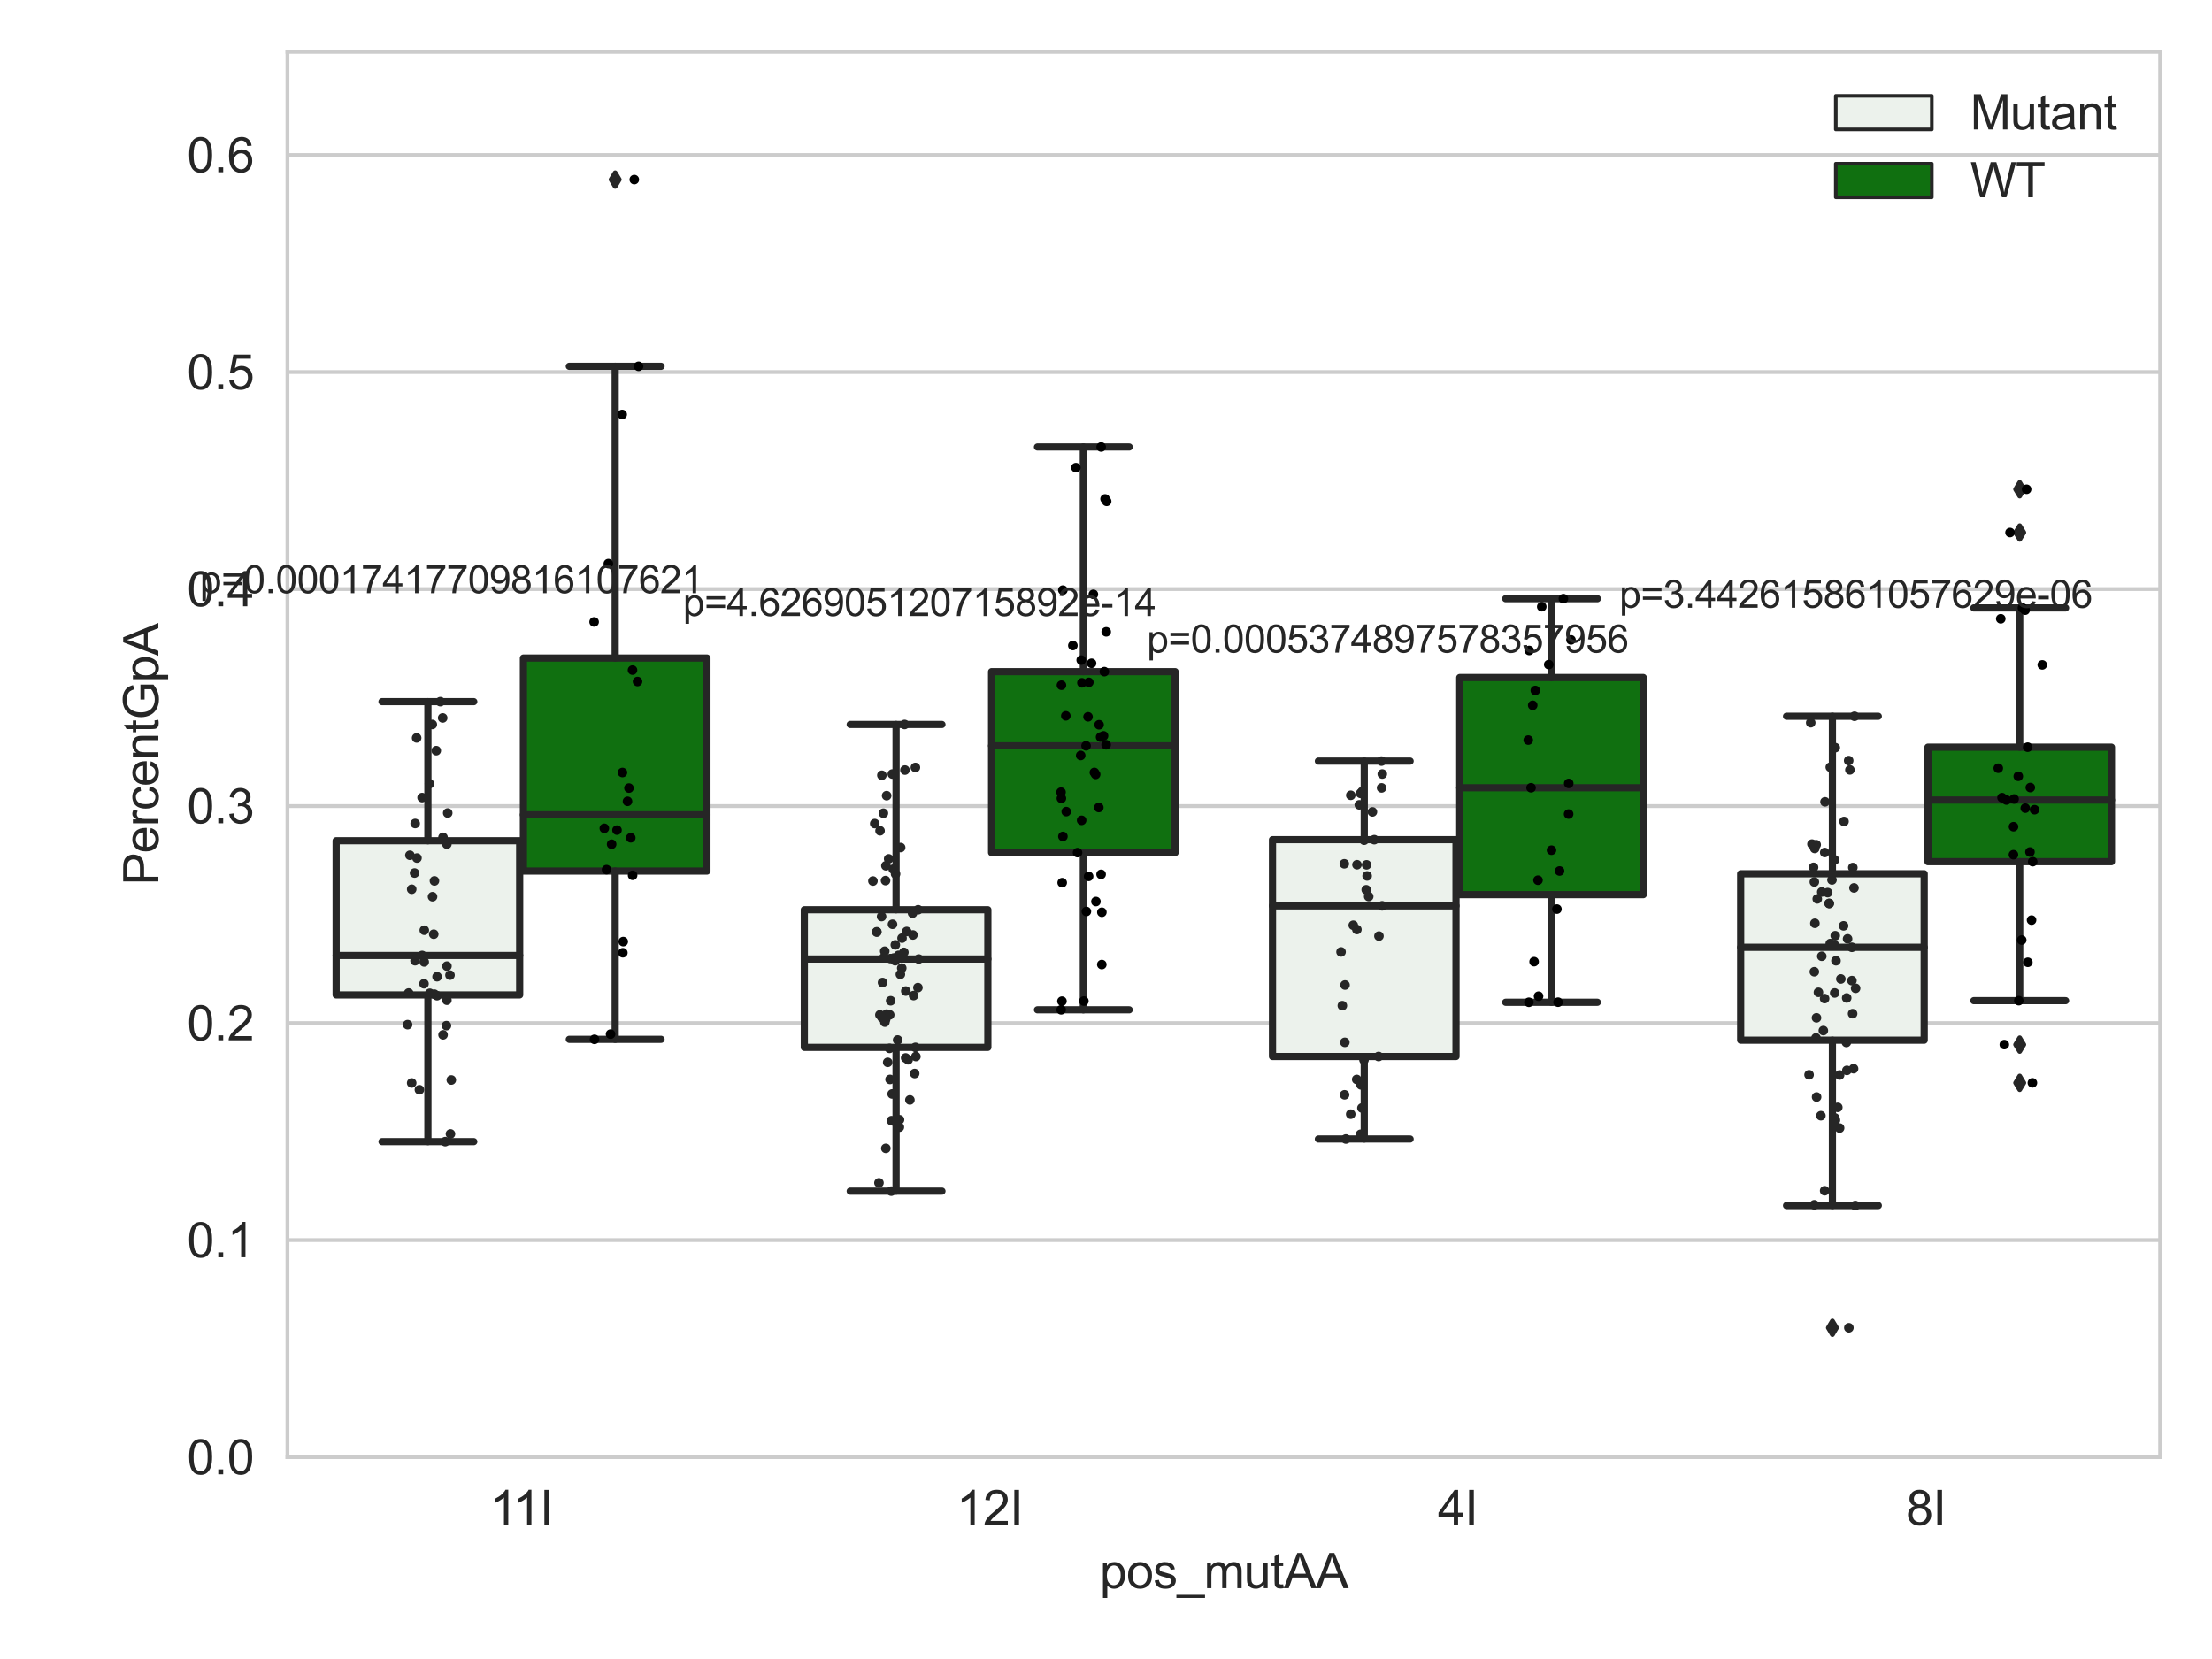 <?xml version="1.0" encoding="utf-8" standalone="no"?>
<!DOCTYPE svg PUBLIC "-//W3C//DTD SVG 1.1//EN"
  "http://www.w3.org/Graphics/SVG/1.1/DTD/svg11.dtd">
<svg xmlns:xlink="http://www.w3.org/1999/xlink" width="460.8pt" height="345.6pt" viewBox="0 0 460.8 345.6" xmlns="http://www.w3.org/2000/svg" version="1.1">
 <defs>
  <style type="text/css">*{stroke-linejoin: round; stroke-linecap: butt}</style>
 </defs>
 <g id="figure_1">
  <g id="patch_1">
   <path d="M 0 345.6 
L 460.8 345.6 
L 460.8 0 
L 0 0 
z
" style="fill: #ffffff"/>
  </g>
  <g id="axes_1">
   <g id="patch_2">
    <path d="M 59.881 303.539 
L 450 303.539 
L 450 10.8 
L 59.881 10.8 
z
" style="fill: #ffffff"/>
   </g>
   <g id="matplotlib.axis_1">
    <g id="xtick_1">
     <g id="text_1">
      <!-- 11I -->
      <g style="fill: #262626" transform="translate(102.065 317.697)scale(0.1 -0.1)">
       <defs>
        <path id="ArialMT-31" d="M 2384 0 
L 1822 0 
L 1822 3584 
Q 1619 3391 1289 3197 
Q 959 3003 697 2906 
L 697 3450 
Q 1169 3672 1522 3987 
Q 1875 4303 2022 4600 
L 2384 4600 
L 2384 0 
z
" transform="scale(0.016)"/>
        <path id="ArialMT-49" d="M 597 0 
L 597 4581 
L 1203 4581 
L 1203 0 
L 597 0 
z
" transform="scale(0.016)"/>
       </defs>
       <use xlink:href="#ArialMT-31"/>
       <use xlink:href="#ArialMT-31" x="48.24"/>
       <use xlink:href="#ArialMT-49" x="103.855"/>
      </g>
     </g>
    </g>
    <g id="xtick_2">
     <g id="text_2">
      <!-- 12I -->
      <g style="fill: #262626" transform="translate(199.226 317.697)scale(0.1 -0.1)">
       <defs>
        <path id="ArialMT-32" d="M 3222 541 
L 3222 0 
L 194 0 
Q 188 203 259 391 
Q 375 700 629 1000 
Q 884 1300 1366 1694 
Q 2113 2306 2375 2664 
Q 2638 3022 2638 3341 
Q 2638 3675 2398 3904 
Q 2159 4134 1775 4134 
Q 1369 4134 1125 3890 
Q 881 3647 878 3216 
L 300 3275 
Q 359 3922 746 4261 
Q 1134 4600 1788 4600 
Q 2447 4600 2831 4234 
Q 3216 3869 3216 3328 
Q 3216 3053 3103 2787 
Q 2991 2522 2730 2228 
Q 2469 1934 1863 1422 
Q 1356 997 1212 845 
Q 1069 694 975 541 
L 3222 541 
z
" transform="scale(0.016)"/>
       </defs>
       <use xlink:href="#ArialMT-31"/>
       <use xlink:href="#ArialMT-32" x="55.615"/>
       <use xlink:href="#ArialMT-49" x="111.23"/>
      </g>
     </g>
    </g>
    <g id="xtick_3">
     <g id="text_3">
      <!-- 4I -->
      <g style="fill: #262626" transform="translate(299.536 317.697)scale(0.1 -0.1)">
       <defs>
        <path id="ArialMT-34" d="M 2069 0 
L 2069 1097 
L 81 1097 
L 81 1613 
L 2172 4581 
L 2631 4581 
L 2631 1613 
L 3250 1613 
L 3250 1097 
L 2631 1097 
L 2631 0 
L 2069 0 
z
M 2069 1613 
L 2069 3678 
L 634 1613 
L 2069 1613 
z
" transform="scale(0.016)"/>
       </defs>
       <use xlink:href="#ArialMT-34"/>
       <use xlink:href="#ArialMT-49" x="55.615"/>
      </g>
     </g>
    </g>
    <g id="xtick_4">
     <g id="text_4">
      <!-- 8I -->
      <g style="fill: #262626" transform="translate(397.066 317.697)scale(0.1 -0.1)">
       <defs>
        <path id="ArialMT-38" d="M 1131 2484 
Q 781 2613 612 2850 
Q 444 3088 444 3419 
Q 444 3919 803 4259 
Q 1163 4600 1759 4600 
Q 2359 4600 2725 4251 
Q 3091 3903 3091 3403 
Q 3091 3084 2923 2848 
Q 2756 2613 2416 2484 
Q 2838 2347 3058 2040 
Q 3278 1734 3278 1309 
Q 3278 722 2862 322 
Q 2447 -78 1769 -78 
Q 1091 -78 675 323 
Q 259 725 259 1325 
Q 259 1772 486 2073 
Q 713 2375 1131 2484 
z
M 1019 3438 
Q 1019 3113 1228 2906 
Q 1438 2700 1772 2700 
Q 2097 2700 2305 2904 
Q 2513 3109 2513 3406 
Q 2513 3716 2298 3927 
Q 2084 4138 1766 4138 
Q 1444 4138 1231 3931 
Q 1019 3725 1019 3438 
z
M 838 1322 
Q 838 1081 952 856 
Q 1066 631 1291 507 
Q 1516 384 1775 384 
Q 2178 384 2440 643 
Q 2703 903 2703 1303 
Q 2703 1709 2433 1975 
Q 2163 2241 1756 2241 
Q 1359 2241 1098 1978 
Q 838 1716 838 1322 
z
" transform="scale(0.016)"/>
       </defs>
       <use xlink:href="#ArialMT-38"/>
       <use xlink:href="#ArialMT-49" x="55.615"/>
      </g>
     </g>
    </g>
    <g id="text_5">
     <!-- pos_mutAA -->
     <g style="fill: #262626" transform="translate(229.095 330.842)scale(0.1 -0.1)">
      <defs>
       <path id="ArialMT-70" d="M 422 -1272 
L 422 3319 
L 934 3319 
L 934 2888 
Q 1116 3141 1344 3267 
Q 1572 3394 1897 3394 
Q 2322 3394 2647 3175 
Q 2972 2956 3137 2557 
Q 3303 2159 3303 1684 
Q 3303 1175 3120 767 
Q 2938 359 2589 142 
Q 2241 -75 1856 -75 
Q 1575 -75 1351 44 
Q 1128 163 984 344 
L 984 -1272 
L 422 -1272 
z
M 931 1641 
Q 931 1000 1190 694 
Q 1450 388 1819 388 
Q 2194 388 2461 705 
Q 2728 1022 2728 1688 
Q 2728 2322 2467 2637 
Q 2206 2953 1844 2953 
Q 1484 2953 1207 2617 
Q 931 2281 931 1641 
z
" transform="scale(0.016)"/>
       <path id="ArialMT-6f" d="M 213 1659 
Q 213 2581 725 3025 
Q 1153 3394 1769 3394 
Q 2453 3394 2887 2945 
Q 3322 2497 3322 1706 
Q 3322 1066 3130 698 
Q 2938 331 2570 128 
Q 2203 -75 1769 -75 
Q 1072 -75 642 372 
Q 213 819 213 1659 
z
M 791 1659 
Q 791 1022 1069 705 
Q 1347 388 1769 388 
Q 2188 388 2466 706 
Q 2744 1025 2744 1678 
Q 2744 2294 2464 2611 
Q 2184 2928 1769 2928 
Q 1347 2928 1069 2612 
Q 791 2297 791 1659 
z
" transform="scale(0.016)"/>
       <path id="ArialMT-73" d="M 197 991 
L 753 1078 
Q 800 744 1014 566 
Q 1228 388 1613 388 
Q 2000 388 2187 545 
Q 2375 703 2375 916 
Q 2375 1106 2209 1216 
Q 2094 1291 1634 1406 
Q 1016 1563 777 1677 
Q 538 1791 414 1992 
Q 291 2194 291 2438 
Q 291 2659 392 2848 
Q 494 3038 669 3163 
Q 800 3259 1026 3326 
Q 1253 3394 1513 3394 
Q 1903 3394 2198 3281 
Q 2494 3169 2634 2976 
Q 2775 2784 2828 2463 
L 2278 2388 
Q 2241 2644 2061 2787 
Q 1881 2931 1553 2931 
Q 1166 2931 1000 2803 
Q 834 2675 834 2503 
Q 834 2394 903 2306 
Q 972 2216 1119 2156 
Q 1203 2125 1616 2013 
Q 2213 1853 2448 1751 
Q 2684 1650 2818 1456 
Q 2953 1263 2953 975 
Q 2953 694 2789 445 
Q 2625 197 2315 61 
Q 2006 -75 1616 -75 
Q 969 -75 630 194 
Q 291 463 197 991 
z
" transform="scale(0.016)"/>
       <path id="ArialMT-5f" d="M -97 -1272 
L -97 -866 
L 3631 -866 
L 3631 -1272 
L -97 -1272 
z
" transform="scale(0.016)"/>
       <path id="ArialMT-6d" d="M 422 0 
L 422 3319 
L 925 3319 
L 925 2853 
Q 1081 3097 1340 3245 
Q 1600 3394 1931 3394 
Q 2300 3394 2536 3241 
Q 2772 3088 2869 2813 
Q 3263 3394 3894 3394 
Q 4388 3394 4653 3120 
Q 4919 2847 4919 2278 
L 4919 0 
L 4359 0 
L 4359 2091 
Q 4359 2428 4304 2576 
Q 4250 2725 4106 2815 
Q 3963 2906 3769 2906 
Q 3419 2906 3187 2673 
Q 2956 2441 2956 1928 
L 2956 0 
L 2394 0 
L 2394 2156 
Q 2394 2531 2256 2718 
Q 2119 2906 1806 2906 
Q 1569 2906 1367 2781 
Q 1166 2656 1075 2415 
Q 984 2175 984 1722 
L 984 0 
L 422 0 
z
" transform="scale(0.016)"/>
       <path id="ArialMT-75" d="M 2597 0 
L 2597 488 
Q 2209 -75 1544 -75 
Q 1250 -75 995 37 
Q 741 150 617 320 
Q 494 491 444 738 
Q 409 903 409 1263 
L 409 3319 
L 972 3319 
L 972 1478 
Q 972 1038 1006 884 
Q 1059 663 1231 536 
Q 1403 409 1656 409 
Q 1909 409 2131 539 
Q 2353 669 2445 892 
Q 2538 1116 2538 1541 
L 2538 3319 
L 3100 3319 
L 3100 0 
L 2597 0 
z
" transform="scale(0.016)"/>
       <path id="ArialMT-74" d="M 1650 503 
L 1731 6 
Q 1494 -44 1306 -44 
Q 1000 -44 831 53 
Q 663 150 594 308 
Q 525 466 525 972 
L 525 2881 
L 113 2881 
L 113 3319 
L 525 3319 
L 525 4141 
L 1084 4478 
L 1084 3319 
L 1650 3319 
L 1650 2881 
L 1084 2881 
L 1084 941 
Q 1084 700 1114 631 
Q 1144 563 1211 522 
Q 1278 481 1403 481 
Q 1497 481 1650 503 
z
" transform="scale(0.016)"/>
       <path id="ArialMT-41" d="M -9 0 
L 1750 4581 
L 2403 4581 
L 4278 0 
L 3588 0 
L 3053 1388 
L 1138 1388 
L 634 0 
L -9 0 
z
M 1313 1881 
L 2866 1881 
L 2388 3150 
Q 2169 3728 2063 4100 
Q 1975 3659 1816 3225 
L 1313 1881 
z
" transform="scale(0.016)"/>
      </defs>
      <use xlink:href="#ArialMT-70"/>
      <use xlink:href="#ArialMT-6f" x="55.615"/>
      <use xlink:href="#ArialMT-73" x="111.23"/>
      <use xlink:href="#ArialMT-5f" x="161.23"/>
      <use xlink:href="#ArialMT-6d" x="216.846"/>
      <use xlink:href="#ArialMT-75" x="300.146"/>
      <use xlink:href="#ArialMT-74" x="355.762"/>
      <use xlink:href="#ArialMT-41" x="383.545"/>
      <use xlink:href="#ArialMT-41" x="450.244"/>
     </g>
    </g>
   </g>
   <g id="matplotlib.axis_2">
    <g id="ytick_1">
     <g id="line2d_1">
      <path d="M 59.881 303.539 
L 450 303.539 
" clip-path="url(#p54a0cb8b6a)" style="fill: none; stroke: #cccccc; stroke-width: 0.8; stroke-linecap: round"/>
     </g>
     <g id="text_6">
      <!-- 0.0 -->
      <g style="fill: #262626" transform="translate(38.981 307.118)scale(0.1 -0.1)">
       <defs>
        <path id="ArialMT-30" d="M 266 2259 
Q 266 3072 433 3567 
Q 600 4063 929 4331 
Q 1259 4600 1759 4600 
Q 2128 4600 2406 4451 
Q 2684 4303 2865 4023 
Q 3047 3744 3150 3342 
Q 3253 2941 3253 2259 
Q 3253 1453 3087 958 
Q 2922 463 2592 192 
Q 2263 -78 1759 -78 
Q 1097 -78 719 397 
Q 266 969 266 2259 
z
M 844 2259 
Q 844 1131 1108 757 
Q 1372 384 1759 384 
Q 2147 384 2411 759 
Q 2675 1134 2675 2259 
Q 2675 3391 2411 3762 
Q 2147 4134 1753 4134 
Q 1366 4134 1134 3806 
Q 844 3388 844 2259 
z
" transform="scale(0.016)"/>
        <path id="ArialMT-2e" d="M 581 0 
L 581 641 
L 1222 641 
L 1222 0 
L 581 0 
z
" transform="scale(0.016)"/>
       </defs>
       <use xlink:href="#ArialMT-30"/>
       <use xlink:href="#ArialMT-2e" x="55.615"/>
       <use xlink:href="#ArialMT-30" x="83.398"/>
      </g>
     </g>
    </g>
    <g id="ytick_2">
     <g id="line2d_2">
      <path d="M 59.881 258.333 
L 450 258.333 
" clip-path="url(#p54a0cb8b6a)" style="fill: none; stroke: #cccccc; stroke-width: 0.8; stroke-linecap: round"/>
     </g>
     <g id="text_7">
      <!-- 0.1 -->
      <g style="fill: #262626" transform="translate(38.981 261.912)scale(0.1 -0.1)">
       <use xlink:href="#ArialMT-30"/>
       <use xlink:href="#ArialMT-2e" x="55.615"/>
       <use xlink:href="#ArialMT-31" x="83.398"/>
      </g>
     </g>
    </g>
    <g id="ytick_3">
     <g id="line2d_3">
      <path d="M 59.881 213.127 
L 450 213.127 
" clip-path="url(#p54a0cb8b6a)" style="fill: none; stroke: #cccccc; stroke-width: 0.8; stroke-linecap: round"/>
     </g>
     <g id="text_8">
      <!-- 0.2 -->
      <g style="fill: #262626" transform="translate(38.981 216.706)scale(0.1 -0.1)">
       <use xlink:href="#ArialMT-30"/>
       <use xlink:href="#ArialMT-2e" x="55.615"/>
       <use xlink:href="#ArialMT-32" x="83.398"/>
      </g>
     </g>
    </g>
    <g id="ytick_4">
     <g id="line2d_4">
      <path d="M 59.881 167.921 
L 450 167.921 
" clip-path="url(#p54a0cb8b6a)" style="fill: none; stroke: #cccccc; stroke-width: 0.8; stroke-linecap: round"/>
     </g>
     <g id="text_9">
      <!-- 0.3 -->
      <g style="fill: #262626" transform="translate(38.981 171.5)scale(0.1 -0.1)">
       <defs>
        <path id="ArialMT-33" d="M 269 1209 
L 831 1284 
Q 928 806 1161 595 
Q 1394 384 1728 384 
Q 2125 384 2398 659 
Q 2672 934 2672 1341 
Q 2672 1728 2419 1979 
Q 2166 2231 1775 2231 
Q 1616 2231 1378 2169 
L 1441 2663 
Q 1497 2656 1531 2656 
Q 1891 2656 2178 2843 
Q 2466 3031 2466 3422 
Q 2466 3731 2256 3934 
Q 2047 4138 1716 4138 
Q 1388 4138 1169 3931 
Q 950 3725 888 3313 
L 325 3413 
Q 428 3978 793 4289 
Q 1159 4600 1703 4600 
Q 2078 4600 2393 4439 
Q 2709 4278 2876 4000 
Q 3044 3722 3044 3409 
Q 3044 3113 2884 2869 
Q 2725 2625 2413 2481 
Q 2819 2388 3044 2092 
Q 3269 1797 3269 1353 
Q 3269 753 2831 336 
Q 2394 -81 1725 -81 
Q 1122 -81 723 278 
Q 325 638 269 1209 
z
" transform="scale(0.016)"/>
       </defs>
       <use xlink:href="#ArialMT-30"/>
       <use xlink:href="#ArialMT-2e" x="55.615"/>
       <use xlink:href="#ArialMT-33" x="83.398"/>
      </g>
     </g>
    </g>
    <g id="ytick_5">
     <g id="line2d_5">
      <path d="M 59.881 122.715 
L 450 122.715 
" clip-path="url(#p54a0cb8b6a)" style="fill: none; stroke: #cccccc; stroke-width: 0.8; stroke-linecap: round"/>
     </g>
     <g id="text_10">
      <!-- 0.4 -->
      <g style="fill: #262626" transform="translate(38.981 126.294)scale(0.1 -0.1)">
       <use xlink:href="#ArialMT-30"/>
       <use xlink:href="#ArialMT-2e" x="55.615"/>
       <use xlink:href="#ArialMT-34" x="83.398"/>
      </g>
     </g>
    </g>
    <g id="ytick_6">
     <g id="line2d_6">
      <path d="M 59.881 77.509 
L 450 77.509 
" clip-path="url(#p54a0cb8b6a)" style="fill: none; stroke: #cccccc; stroke-width: 0.8; stroke-linecap: round"/>
     </g>
     <g id="text_11">
      <!-- 0.5 -->
      <g style="fill: #262626" transform="translate(38.981 81.088)scale(0.1 -0.1)">
       <defs>
        <path id="ArialMT-35" d="M 266 1200 
L 856 1250 
Q 922 819 1161 601 
Q 1400 384 1738 384 
Q 2144 384 2425 690 
Q 2706 997 2706 1503 
Q 2706 1984 2436 2262 
Q 2166 2541 1728 2541 
Q 1456 2541 1237 2417 
Q 1019 2294 894 2097 
L 366 2166 
L 809 4519 
L 3088 4519 
L 3088 3981 
L 1259 3981 
L 1013 2750 
Q 1425 3038 1878 3038 
Q 2478 3038 2890 2622 
Q 3303 2206 3303 1553 
Q 3303 931 2941 478 
Q 2500 -78 1738 -78 
Q 1113 -78 717 272 
Q 322 622 266 1200 
z
" transform="scale(0.016)"/>
       </defs>
       <use xlink:href="#ArialMT-30"/>
       <use xlink:href="#ArialMT-2e" x="55.615"/>
       <use xlink:href="#ArialMT-35" x="83.398"/>
      </g>
     </g>
    </g>
    <g id="ytick_7">
     <g id="line2d_7">
      <path d="M 59.881 32.303 
L 450 32.303 
" clip-path="url(#p54a0cb8b6a)" style="fill: none; stroke: #cccccc; stroke-width: 0.8; stroke-linecap: round"/>
     </g>
     <g id="text_12">
      <!-- 0.6 -->
      <g style="fill: #262626" transform="translate(38.981 35.882)scale(0.1 -0.1)">
       <defs>
        <path id="ArialMT-36" d="M 3184 3459 
L 2625 3416 
Q 2550 3747 2413 3897 
Q 2184 4138 1850 4138 
Q 1581 4138 1378 3988 
Q 1113 3794 959 3422 
Q 806 3050 800 2363 
Q 1003 2672 1297 2822 
Q 1591 2972 1913 2972 
Q 2475 2972 2870 2558 
Q 3266 2144 3266 1488 
Q 3266 1056 3080 686 
Q 2894 316 2569 119 
Q 2244 -78 1831 -78 
Q 1128 -78 684 439 
Q 241 956 241 2144 
Q 241 3472 731 4075 
Q 1159 4600 1884 4600 
Q 2425 4600 2770 4297 
Q 3116 3994 3184 3459 
z
M 888 1484 
Q 888 1194 1011 928 
Q 1134 663 1356 523 
Q 1578 384 1822 384 
Q 2178 384 2434 671 
Q 2691 959 2691 1453 
Q 2691 1928 2437 2201 
Q 2184 2475 1800 2475 
Q 1419 2475 1153 2201 
Q 888 1928 888 1484 
z
" transform="scale(0.016)"/>
       </defs>
       <use xlink:href="#ArialMT-30"/>
       <use xlink:href="#ArialMT-2e" x="55.615"/>
       <use xlink:href="#ArialMT-36" x="83.398"/>
      </g>
     </g>
    </g>
    <g id="text_13">
     <!-- PercentGpA -->
     <g style="fill: #262626" transform="translate(32.994 184.405)rotate(-90)scale(0.1 -0.1)">
      <defs>
       <path id="ArialMT-50" d="M 494 0 
L 494 4581 
L 2222 4581 
Q 2678 4581 2919 4538 
Q 3256 4481 3484 4323 
Q 3713 4166 3852 3881 
Q 3991 3597 3991 3256 
Q 3991 2672 3619 2267 
Q 3247 1863 2275 1863 
L 1100 1863 
L 1100 0 
L 494 0 
z
M 1100 2403 
L 2284 2403 
Q 2872 2403 3119 2622 
Q 3366 2841 3366 3238 
Q 3366 3525 3220 3729 
Q 3075 3934 2838 4000 
Q 2684 4041 2272 4041 
L 1100 4041 
L 1100 2403 
z
" transform="scale(0.016)"/>
       <path id="ArialMT-65" d="M 2694 1069 
L 3275 997 
Q 3138 488 2766 206 
Q 2394 -75 1816 -75 
Q 1088 -75 661 373 
Q 234 822 234 1631 
Q 234 2469 665 2931 
Q 1097 3394 1784 3394 
Q 2450 3394 2872 2941 
Q 3294 2488 3294 1666 
Q 3294 1616 3291 1516 
L 816 1516 
Q 847 969 1125 678 
Q 1403 388 1819 388 
Q 2128 388 2347 550 
Q 2566 713 2694 1069 
z
M 847 1978 
L 2700 1978 
Q 2663 2397 2488 2606 
Q 2219 2931 1791 2931 
Q 1403 2931 1139 2672 
Q 875 2413 847 1978 
z
" transform="scale(0.016)"/>
       <path id="ArialMT-72" d="M 416 0 
L 416 3319 
L 922 3319 
L 922 2816 
Q 1116 3169 1280 3281 
Q 1444 3394 1641 3394 
Q 1925 3394 2219 3213 
L 2025 2691 
Q 1819 2813 1613 2813 
Q 1428 2813 1281 2702 
Q 1134 2591 1072 2394 
Q 978 2094 978 1738 
L 978 0 
L 416 0 
z
" transform="scale(0.016)"/>
       <path id="ArialMT-63" d="M 2588 1216 
L 3141 1144 
Q 3050 572 2676 248 
Q 2303 -75 1759 -75 
Q 1078 -75 664 370 
Q 250 816 250 1647 
Q 250 2184 428 2587 
Q 606 2991 970 3192 
Q 1334 3394 1763 3394 
Q 2303 3394 2647 3120 
Q 2991 2847 3088 2344 
L 2541 2259 
Q 2463 2594 2264 2762 
Q 2066 2931 1784 2931 
Q 1359 2931 1093 2626 
Q 828 2322 828 1663 
Q 828 994 1084 691 
Q 1341 388 1753 388 
Q 2084 388 2306 591 
Q 2528 794 2588 1216 
z
" transform="scale(0.016)"/>
       <path id="ArialMT-6e" d="M 422 0 
L 422 3319 
L 928 3319 
L 928 2847 
Q 1294 3394 1984 3394 
Q 2284 3394 2536 3286 
Q 2788 3178 2913 3003 
Q 3038 2828 3088 2588 
Q 3119 2431 3119 2041 
L 3119 0 
L 2556 0 
L 2556 2019 
Q 2556 2363 2490 2533 
Q 2425 2703 2258 2804 
Q 2091 2906 1866 2906 
Q 1506 2906 1245 2678 
Q 984 2450 984 1813 
L 984 0 
L 422 0 
z
" transform="scale(0.016)"/>
       <path id="ArialMT-47" d="M 2638 1797 
L 2638 2334 
L 4578 2338 
L 4578 638 
Q 4131 281 3656 101 
Q 3181 -78 2681 -78 
Q 2006 -78 1454 211 
Q 903 500 622 1047 
Q 341 1594 341 2269 
Q 341 2938 620 3517 
Q 900 4097 1425 4378 
Q 1950 4659 2634 4659 
Q 3131 4659 3532 4498 
Q 3934 4338 4162 4050 
Q 4391 3763 4509 3300 
L 3963 3150 
Q 3859 3500 3706 3700 
Q 3553 3900 3268 4020 
Q 2984 4141 2638 4141 
Q 2222 4141 1919 4014 
Q 1616 3888 1430 3681 
Q 1244 3475 1141 3228 
Q 966 2803 966 2306 
Q 966 1694 1177 1281 
Q 1388 869 1791 669 
Q 2194 469 2647 469 
Q 3041 469 3416 620 
Q 3791 772 3984 944 
L 3984 1797 
L 2638 1797 
z
" transform="scale(0.016)"/>
      </defs>
      <use xlink:href="#ArialMT-50"/>
      <use xlink:href="#ArialMT-65" x="66.699"/>
      <use xlink:href="#ArialMT-72" x="122.314"/>
      <use xlink:href="#ArialMT-63" x="155.615"/>
      <use xlink:href="#ArialMT-65" x="205.615"/>
      <use xlink:href="#ArialMT-6e" x="261.23"/>
      <use xlink:href="#ArialMT-74" x="316.846"/>
      <use xlink:href="#ArialMT-47" x="344.629"/>
      <use xlink:href="#ArialMT-70" x="422.412"/>
      <use xlink:href="#ArialMT-41" x="478.027"/>
     </g>
    </g>
   </g>
   <g id="patch_3">
    <path d="M 70.024 207.261 
L 108.256 207.261 
L 108.256 175.142 
L 70.024 175.142 
L 70.024 207.261 
z
" clip-path="url(#p54a0cb8b6a)" style="fill: #ecf2ec; stroke: #262626; stroke-width: 1.5; stroke-linejoin: miter"/>
   </g>
   <g id="patch_4">
    <path d="M 109.036 181.46 
L 147.268 181.46 
L 147.268 137.084 
L 109.036 137.084 
L 109.036 181.46 
z
" clip-path="url(#p54a0cb8b6a)" style="fill: #107010; stroke: #262626; stroke-width: 1.5; stroke-linejoin: miter"/>
   </g>
   <g id="patch_5">
    <path d="M 167.554 218.184 
L 205.786 218.184 
L 205.786 189.518 
L 167.554 189.518 
L 167.554 218.184 
z
" clip-path="url(#p54a0cb8b6a)" style="fill: #ecf2ec; stroke: #262626; stroke-width: 1.5; stroke-linejoin: miter"/>
   </g>
   <g id="patch_6">
    <path d="M 206.566 177.619 
L 244.798 177.619 
L 244.798 139.918 
L 206.566 139.918 
L 206.566 177.619 
z
" clip-path="url(#p54a0cb8b6a)" style="fill: #107010; stroke: #262626; stroke-width: 1.5; stroke-linejoin: miter"/>
   </g>
   <g id="patch_7">
    <path d="M 265.084 220.089 
L 303.315 220.089 
L 303.315 174.922 
L 265.084 174.922 
L 265.084 220.089 
z
" clip-path="url(#p54a0cb8b6a)" style="fill: #ecf2ec; stroke: #262626; stroke-width: 1.5; stroke-linejoin: miter"/>
   </g>
   <g id="patch_8">
    <path d="M 304.096 186.372 
L 342.327 186.372 
L 342.327 141.142 
L 304.096 141.142 
L 304.096 186.372 
z
" clip-path="url(#p54a0cb8b6a)" style="fill: #107010; stroke: #262626; stroke-width: 1.5; stroke-linejoin: miter"/>
   </g>
   <g id="patch_9">
    <path d="M 362.613 216.69 
L 400.845 216.69 
L 400.845 182.019 
L 362.613 182.019 
L 362.613 216.69 
z
" clip-path="url(#p54a0cb8b6a)" style="fill: #ecf2ec; stroke: #262626; stroke-width: 1.5; stroke-linejoin: miter"/>
   </g>
   <g id="patch_10">
    <path d="M 401.625 179.504 
L 439.857 179.504 
L 439.857 155.653 
L 401.625 155.653 
L 401.625 179.504 
z
" clip-path="url(#p54a0cb8b6a)" style="fill: #107010; stroke: #262626; stroke-width: 1.5; stroke-linejoin: miter"/>
   </g>
   <g id="patch_11">
    <path d="M 108.646 303.539 
L 108.646 303.539 
L 108.646 303.539 
L 108.646 303.539 
z
" clip-path="url(#p54a0cb8b6a)" style="fill: #ecf2ec; stroke: #262626; stroke-width: 0.75; stroke-linejoin: miter"/>
   </g>
   <g id="patch_12">
    <path d="M 108.646 303.539 
L 108.646 303.539 
L 108.646 303.539 
L 108.646 303.539 
z
" clip-path="url(#p54a0cb8b6a)" style="fill: #107010; stroke: #262626; stroke-width: 0.75; stroke-linejoin: miter"/>
   </g>
   <g id="PathCollection_1"/>
   <g id="PathCollection_2"/>
   <g id="line2d_8">
    <path d="M 89.14 207.261 
L 89.14 237.823 
" clip-path="url(#p54a0cb8b6a)" style="fill: none; stroke: #262626; stroke-width: 1.5; stroke-linecap: round"/>
   </g>
   <g id="line2d_9">
    <path d="M 89.14 175.142 
L 89.14 146.167 
" clip-path="url(#p54a0cb8b6a)" style="fill: none; stroke: #262626; stroke-width: 1.5; stroke-linecap: round"/>
   </g>
   <g id="line2d_10">
    <path d="M 79.582 237.823 
L 98.698 237.823 
" clip-path="url(#p54a0cb8b6a)" style="fill: none; stroke: #262626; stroke-width: 1.5; stroke-linecap: round"/>
   </g>
   <g id="line2d_11">
    <path d="M 79.582 146.167 
L 98.698 146.167 
" clip-path="url(#p54a0cb8b6a)" style="fill: none; stroke: #262626; stroke-width: 1.5; stroke-linecap: round"/>
   </g>
   <g id="line2d_12"/>
   <g id="line2d_13">
    <path d="M 128.152 181.46 
L 128.152 216.511 
" clip-path="url(#p54a0cb8b6a)" style="fill: none; stroke: #262626; stroke-width: 1.5; stroke-linecap: round"/>
   </g>
   <g id="line2d_14">
    <path d="M 128.152 137.084 
L 128.152 76.308 
" clip-path="url(#p54a0cb8b6a)" style="fill: none; stroke: #262626; stroke-width: 1.5; stroke-linecap: round"/>
   </g>
   <g id="line2d_15">
    <path d="M 118.594 216.511 
L 137.71 216.511 
" clip-path="url(#p54a0cb8b6a)" style="fill: none; stroke: #262626; stroke-width: 1.5; stroke-linecap: round"/>
   </g>
   <g id="line2d_16">
    <path d="M 118.594 76.308 
L 137.71 76.308 
" clip-path="url(#p54a0cb8b6a)" style="fill: none; stroke: #262626; stroke-width: 1.5; stroke-linecap: round"/>
   </g>
   <g id="line2d_17">
    <defs>
     <path id="m4714ba568a" d="M -0 1.414 
L 0.849 0 
L 0 -1.414 
L -0.849 -0 
z
" style="stroke: #262626; stroke-linejoin: miter"/>
    </defs>
    <g clip-path="url(#p54a0cb8b6a)">
     <use xlink:href="#m4714ba568a" x="128.152" y="37.413" style="fill: #262626; stroke: #262626; stroke-linejoin: miter"/>
    </g>
   </g>
   <g id="line2d_18">
    <path d="M 186.67 218.184 
L 186.67 248.139 
" clip-path="url(#p54a0cb8b6a)" style="fill: none; stroke: #262626; stroke-width: 1.5; stroke-linecap: round"/>
   </g>
   <g id="line2d_19">
    <path d="M 186.67 189.518 
L 186.67 150.923 
" clip-path="url(#p54a0cb8b6a)" style="fill: none; stroke: #262626; stroke-width: 1.5; stroke-linecap: round"/>
   </g>
   <g id="line2d_20">
    <path d="M 177.112 248.139 
L 196.228 248.139 
" clip-path="url(#p54a0cb8b6a)" style="fill: none; stroke: #262626; stroke-width: 1.5; stroke-linecap: round"/>
   </g>
   <g id="line2d_21">
    <path d="M 177.112 150.923 
L 196.228 150.923 
" clip-path="url(#p54a0cb8b6a)" style="fill: none; stroke: #262626; stroke-width: 1.5; stroke-linecap: round"/>
   </g>
   <g id="line2d_22"/>
   <g id="line2d_23">
    <path d="M 225.682 177.619 
L 225.682 210.363 
" clip-path="url(#p54a0cb8b6a)" style="fill: none; stroke: #262626; stroke-width: 1.5; stroke-linecap: round"/>
   </g>
   <g id="line2d_24">
    <path d="M 225.682 139.918 
L 225.682 93.121 
" clip-path="url(#p54a0cb8b6a)" style="fill: none; stroke: #262626; stroke-width: 1.5; stroke-linecap: round"/>
   </g>
   <g id="line2d_25">
    <path d="M 216.124 210.363 
L 235.24 210.363 
" clip-path="url(#p54a0cb8b6a)" style="fill: none; stroke: #262626; stroke-width: 1.5; stroke-linecap: round"/>
   </g>
   <g id="line2d_26">
    <path d="M 216.124 93.121 
L 235.24 93.121 
" clip-path="url(#p54a0cb8b6a)" style="fill: none; stroke: #262626; stroke-width: 1.5; stroke-linecap: round"/>
   </g>
   <g id="line2d_27"/>
   <g id="line2d_28">
    <path d="M 284.2 220.089 
L 284.2 237.274 
" clip-path="url(#p54a0cb8b6a)" style="fill: none; stroke: #262626; stroke-width: 1.5; stroke-linecap: round"/>
   </g>
   <g id="line2d_29">
    <path d="M 284.2 174.922 
L 284.2 158.552 
" clip-path="url(#p54a0cb8b6a)" style="fill: none; stroke: #262626; stroke-width: 1.5; stroke-linecap: round"/>
   </g>
   <g id="line2d_30">
    <path d="M 274.642 237.274 
L 293.757 237.274 
" clip-path="url(#p54a0cb8b6a)" style="fill: none; stroke: #262626; stroke-width: 1.5; stroke-linecap: round"/>
   </g>
   <g id="line2d_31">
    <path d="M 274.642 158.552 
L 293.757 158.552 
" clip-path="url(#p54a0cb8b6a)" style="fill: none; stroke: #262626; stroke-width: 1.5; stroke-linecap: round"/>
   </g>
   <g id="line2d_32"/>
   <g id="line2d_33">
    <path d="M 323.211 186.372 
L 323.211 208.792 
" clip-path="url(#p54a0cb8b6a)" style="fill: none; stroke: #262626; stroke-width: 1.5; stroke-linecap: round"/>
   </g>
   <g id="line2d_34">
    <path d="M 323.211 141.142 
L 323.211 124.714 
" clip-path="url(#p54a0cb8b6a)" style="fill: none; stroke: #262626; stroke-width: 1.5; stroke-linecap: round"/>
   </g>
   <g id="line2d_35">
    <path d="M 313.653 208.792 
L 332.769 208.792 
" clip-path="url(#p54a0cb8b6a)" style="fill: none; stroke: #262626; stroke-width: 1.5; stroke-linecap: round"/>
   </g>
   <g id="line2d_36">
    <path d="M 313.653 124.714 
L 332.769 124.714 
" clip-path="url(#p54a0cb8b6a)" style="fill: none; stroke: #262626; stroke-width: 1.5; stroke-linecap: round"/>
   </g>
   <g id="line2d_37"/>
   <g id="line2d_38">
    <path d="M 381.729 216.69 
L 381.729 251.138 
" clip-path="url(#p54a0cb8b6a)" style="fill: none; stroke: #262626; stroke-width: 1.5; stroke-linecap: round"/>
   </g>
   <g id="line2d_39">
    <path d="M 381.729 182.019 
L 381.729 149.212 
" clip-path="url(#p54a0cb8b6a)" style="fill: none; stroke: #262626; stroke-width: 1.5; stroke-linecap: round"/>
   </g>
   <g id="line2d_40">
    <path d="M 372.171 251.138 
L 391.287 251.138 
" clip-path="url(#p54a0cb8b6a)" style="fill: none; stroke: #262626; stroke-width: 1.5; stroke-linecap: round"/>
   </g>
   <g id="line2d_41">
    <path d="M 372.171 149.212 
L 391.287 149.212 
" clip-path="url(#p54a0cb8b6a)" style="fill: none; stroke: #262626; stroke-width: 1.5; stroke-linecap: round"/>
   </g>
   <g id="line2d_42">
    <g clip-path="url(#p54a0cb8b6a)">
     <use xlink:href="#m4714ba568a" x="381.729" y="276.592" style="fill: #262626; stroke: #262626; stroke-linejoin: miter"/>
    </g>
   </g>
   <g id="line2d_43">
    <path d="M 420.741 179.504 
L 420.741 208.457 
" clip-path="url(#p54a0cb8b6a)" style="fill: none; stroke: #262626; stroke-width: 1.5; stroke-linecap: round"/>
   </g>
   <g id="line2d_44">
    <path d="M 420.741 155.653 
L 420.741 126.641 
" clip-path="url(#p54a0cb8b6a)" style="fill: none; stroke: #262626; stroke-width: 1.5; stroke-linecap: round"/>
   </g>
   <g id="line2d_45">
    <path d="M 411.183 208.457 
L 430.299 208.457 
" clip-path="url(#p54a0cb8b6a)" style="fill: none; stroke: #262626; stroke-width: 1.5; stroke-linecap: round"/>
   </g>
   <g id="line2d_46">
    <path d="M 411.183 126.641 
L 430.299 126.641 
" clip-path="url(#p54a0cb8b6a)" style="fill: none; stroke: #262626; stroke-width: 1.5; stroke-linecap: round"/>
   </g>
   <g id="line2d_47">
    <g clip-path="url(#p54a0cb8b6a)">
     <use xlink:href="#m4714ba568a" x="420.741" y="225.578" style="fill: #262626; stroke: #262626; stroke-linejoin: miter"/>
     <use xlink:href="#m4714ba568a" x="420.741" y="217.609" style="fill: #262626; stroke: #262626; stroke-linejoin: miter"/>
     <use xlink:href="#m4714ba568a" x="420.741" y="101.921" style="fill: #262626; stroke: #262626; stroke-linejoin: miter"/>
     <use xlink:href="#m4714ba568a" x="420.741" y="110.937" style="fill: #262626; stroke: #262626; stroke-linejoin: miter"/>
    </g>
   </g>
   <g id="line2d_48">
    <path d="M 70.024 199.038 
L 108.256 199.038 
" clip-path="url(#p54a0cb8b6a)" style="fill: none; stroke: #262626; stroke-width: 1.5; stroke-linecap: round"/>
   </g>
   <g id="line2d_49">
    <path d="M 109.036 169.74 
L 147.268 169.74 
" clip-path="url(#p54a0cb8b6a)" style="fill: none; stroke: #262626; stroke-width: 1.5; stroke-linecap: round"/>
   </g>
   <g id="line2d_50">
    <path d="M 167.554 199.785 
L 205.786 199.785 
" clip-path="url(#p54a0cb8b6a)" style="fill: none; stroke: #262626; stroke-width: 1.5; stroke-linecap: round"/>
   </g>
   <g id="line2d_51">
    <path d="M 206.566 155.365 
L 244.798 155.365 
" clip-path="url(#p54a0cb8b6a)" style="fill: none; stroke: #262626; stroke-width: 1.5; stroke-linecap: round"/>
   </g>
   <g id="line2d_52">
    <path d="M 265.084 188.702 
L 303.315 188.702 
" clip-path="url(#p54a0cb8b6a)" style="fill: none; stroke: #262626; stroke-width: 1.5; stroke-linecap: round"/>
   </g>
   <g id="line2d_53">
    <path d="M 304.096 164.105 
L 342.327 164.105 
" clip-path="url(#p54a0cb8b6a)" style="fill: none; stroke: #262626; stroke-width: 1.5; stroke-linecap: round"/>
   </g>
   <g id="line2d_54">
    <path d="M 362.613 197.339 
L 400.845 197.339 
" clip-path="url(#p54a0cb8b6a)" style="fill: none; stroke: #262626; stroke-width: 1.5; stroke-linecap: round"/>
   </g>
   <g id="line2d_55">
    <path d="M 401.625 166.659 
L 439.857 166.659 
" clip-path="url(#p54a0cb8b6a)" style="fill: none; stroke: #262626; stroke-width: 1.5; stroke-linecap: round"/>
   </g>
   <g id="patch_13">
    <path d="M 59.881 303.539 
L 59.881 10.8 
" style="fill: none; stroke: #cccccc; stroke-width: 0.8; stroke-linejoin: miter; stroke-linecap: square"/>
   </g>
   <g id="patch_14">
    <path d="M 450 303.539 
L 450 10.8 
" style="fill: none; stroke: #cccccc; stroke-width: 0.8; stroke-linejoin: miter; stroke-linecap: square"/>
   </g>
   <g id="patch_15">
    <path d="M 59.881 303.539 
L 450 303.539 
" style="fill: none; stroke: #cccccc; stroke-width: 0.8; stroke-linejoin: miter; stroke-linecap: square"/>
   </g>
   <g id="patch_16">
    <path d="M 59.881 10.8 
L 450 10.8 
" style="fill: none; stroke: #cccccc; stroke-width: 0.8; stroke-linejoin: miter; stroke-linecap: square"/>
   </g>
   <g id="PathCollection_3">
    <defs>
     <path id="C0_0_e1034f839a" d="M 0 1 
C 0.265 1 0.52 0.895 0.707 0.707 
C 0.895 0.52 1 0.265 1 -0 
C 1 -0.265 0.895 -0.52 0.707 -0.707 
C 0.52 -0.895 0.265 -1 0 -1 
C -0.265 -1 -0.52 -0.895 -0.707 -0.707 
C -0.895 -0.52 -1 -0.265 -1 0 
C -1 0.265 -0.895 0.52 -0.707 0.707 
C -0.52 0.895 -0.265 1 0 1 
z
"/>
    </defs>
    <g clip-path="url(#p54a0cb8b6a)">
     <use xlink:href="#C0_0_e1034f839a" x="86.489" y="171.55" style="fill: #262626"/>
    </g>
    <g clip-path="url(#p54a0cb8b6a)">
     <use xlink:href="#C0_0_e1034f839a" x="89.534" y="206.916" style="fill: #262626"/>
    </g>
    <g clip-path="url(#p54a0cb8b6a)">
     <use xlink:href="#C0_0_e1034f839a" x="86.467" y="200.138" style="fill: #262626"/>
    </g>
    <g clip-path="url(#p54a0cb8b6a)">
     <use xlink:href="#C0_0_e1034f839a" x="88.371" y="200.394" style="fill: #262626"/>
    </g>
    <g clip-path="url(#p54a0cb8b6a)">
     <use xlink:href="#C0_0_e1034f839a" x="85.761" y="225.603" style="fill: #262626"/>
    </g>
    <g clip-path="url(#p54a0cb8b6a)">
     <use xlink:href="#C0_0_e1034f839a" x="91.052" y="203.472" style="fill: #262626"/>
    </g>
    <g clip-path="url(#p54a0cb8b6a)">
     <use xlink:href="#C0_0_e1034f839a" x="93.088" y="175.851" style="fill: #262626"/>
    </g>
    <g clip-path="url(#p54a0cb8b6a)">
     <use xlink:href="#C0_0_e1034f839a" x="85.13" y="206.862" style="fill: #262626"/>
    </g>
    <g clip-path="url(#p54a0cb8b6a)">
     <use xlink:href="#C0_0_e1034f839a" x="85.764" y="185.246" style="fill: #262626"/>
    </g>
    <g clip-path="url(#p54a0cb8b6a)">
     <use xlink:href="#C0_0_e1034f839a" x="91.726" y="146.167" style="fill: #262626"/>
    </g>
    <g clip-path="url(#p54a0cb8b6a)">
     <use xlink:href="#C0_0_e1034f839a" x="90.356" y="194.612" style="fill: #262626"/>
    </g>
    <g clip-path="url(#p54a0cb8b6a)">
     <use xlink:href="#C0_0_e1034f839a" x="93.004" y="213.662" style="fill: #262626"/>
    </g>
    <g clip-path="url(#p54a0cb8b6a)">
     <use xlink:href="#C0_0_e1034f839a" x="94.016" y="224.983" style="fill: #262626"/>
    </g>
    <g clip-path="url(#p54a0cb8b6a)">
     <use xlink:href="#C0_0_e1034f839a" x="90.489" y="207.101" style="fill: #262626"/>
    </g>
    <g clip-path="url(#p54a0cb8b6a)">
     <use xlink:href="#C0_0_e1034f839a" x="87.372" y="227.018" style="fill: #262626"/>
    </g>
    <g clip-path="url(#p54a0cb8b6a)">
     <use xlink:href="#C0_0_e1034f839a" x="92.219" y="149.559" style="fill: #262626"/>
    </g>
    <g clip-path="url(#p54a0cb8b6a)">
     <use xlink:href="#C0_0_e1034f839a" x="92.298" y="215.577" style="fill: #262626"/>
    </g>
    <g clip-path="url(#p54a0cb8b6a)">
     <use xlink:href="#C0_0_e1034f839a" x="93.74" y="203.138" style="fill: #262626"/>
    </g>
    <g clip-path="url(#p54a0cb8b6a)">
     <use xlink:href="#C0_0_e1034f839a" x="85.39" y="178.166" style="fill: #262626"/>
    </g>
    <g clip-path="url(#p54a0cb8b6a)">
     <use xlink:href="#C0_0_e1034f839a" x="90.88" y="156.378" style="fill: #262626"/>
    </g>
    <g clip-path="url(#p54a0cb8b6a)">
     <use xlink:href="#C0_0_e1034f839a" x="88.321" y="204.93" style="fill: #262626"/>
    </g>
    <g clip-path="url(#p54a0cb8b6a)">
     <use xlink:href="#C0_0_e1034f839a" x="93.105" y="201.263" style="fill: #262626"/>
    </g>
    <g clip-path="url(#p54a0cb8b6a)">
     <use xlink:href="#C0_0_e1034f839a" x="93.839" y="236.216" style="fill: #262626"/>
    </g>
    <g clip-path="url(#p54a0cb8b6a)">
     <use xlink:href="#C0_0_e1034f839a" x="84.912" y="213.458" style="fill: #262626"/>
    </g>
    <g clip-path="url(#p54a0cb8b6a)">
     <use xlink:href="#C0_0_e1034f839a" x="92.753" y="237.823" style="fill: #262626"/>
    </g>
    <g clip-path="url(#p54a0cb8b6a)">
     <use xlink:href="#C0_0_e1034f839a" x="90.503" y="183.509" style="fill: #262626"/>
    </g>
    <g clip-path="url(#p54a0cb8b6a)">
     <use xlink:href="#C0_0_e1034f839a" x="91.043" y="207.421" style="fill: #262626"/>
    </g>
    <g clip-path="url(#p54a0cb8b6a)">
     <use xlink:href="#C0_0_e1034f839a" x="87.93" y="166.152" style="fill: #262626"/>
    </g>
    <g clip-path="url(#p54a0cb8b6a)">
     <use xlink:href="#C0_0_e1034f839a" x="88.386" y="193.782" style="fill: #262626"/>
    </g>
    <g clip-path="url(#p54a0cb8b6a)">
     <use xlink:href="#C0_0_e1034f839a" x="87.94" y="199.038" style="fill: #262626"/>
    </g>
    <g clip-path="url(#p54a0cb8b6a)">
     <use xlink:href="#C0_0_e1034f839a" x="90.054" y="150.919" style="fill: #262626"/>
    </g>
    <g clip-path="url(#p54a0cb8b6a)">
     <use xlink:href="#C0_0_e1034f839a" x="86.792" y="153.724" style="fill: #262626"/>
    </g>
    <g clip-path="url(#p54a0cb8b6a)">
     <use xlink:href="#C0_0_e1034f839a" x="93.267" y="169.366" style="fill: #262626"/>
    </g>
    <g clip-path="url(#p54a0cb8b6a)">
     <use xlink:href="#C0_0_e1034f839a" x="89.459" y="163.271" style="fill: #262626"/>
    </g>
    <g clip-path="url(#p54a0cb8b6a)">
     <use xlink:href="#C0_0_e1034f839a" x="93.092" y="208.362" style="fill: #262626"/>
    </g>
    <g clip-path="url(#p54a0cb8b6a)">
     <use xlink:href="#C0_0_e1034f839a" x="86.36" y="181.87" style="fill: #262626"/>
    </g>
    <g clip-path="url(#p54a0cb8b6a)">
     <use xlink:href="#C0_0_e1034f839a" x="92.288" y="174.432" style="fill: #262626"/>
    </g>
    <g clip-path="url(#p54a0cb8b6a)">
     <use xlink:href="#C0_0_e1034f839a" x="90.104" y="186.802" style="fill: #262626"/>
    </g>
    <g clip-path="url(#p54a0cb8b6a)">
     <use xlink:href="#C0_0_e1034f839a" x="86.861" y="178.747" style="fill: #262626"/>
    </g>
   </g>
   <g id="PathCollection_4">
    <defs>
     <path id="C1_0_d20886a35d" d="M 0 1 
C 0.265 1 0.52 0.895 0.707 0.707 
C 0.895 0.52 1 0.265 1 -0 
C 1 -0.265 0.895 -0.52 0.707 -0.707 
C 0.52 -0.895 0.265 -1 0 -1 
C -0.265 -1 -0.52 -0.895 -0.707 -0.707 
C -0.895 -0.52 -1 -0.265 -1 0 
C -1 0.265 -0.895 0.52 -0.707 0.707 
C -0.52 0.895 -0.265 1 0 1 
z
"/>
    </defs>
    <g clip-path="url(#p54a0cb8b6a)">
     <use xlink:href="#C1_0_d20886a35d" x="128.531" y="172.93"/>
    </g>
    <g clip-path="url(#p54a0cb8b6a)">
     <use xlink:href="#C1_0_d20886a35d" x="132.135" y="37.413"/>
    </g>
    <g clip-path="url(#p54a0cb8b6a)">
     <use xlink:href="#C1_0_d20886a35d" x="129.613" y="86.337"/>
    </g>
    <g clip-path="url(#p54a0cb8b6a)">
     <use xlink:href="#C1_0_d20886a35d" x="129.67" y="160.927"/>
    </g>
    <g clip-path="url(#p54a0cb8b6a)">
     <use xlink:href="#C1_0_d20886a35d" x="129.75" y="198.476"/>
    </g>
    <g clip-path="url(#p54a0cb8b6a)">
     <use xlink:href="#C1_0_d20886a35d" x="130.721" y="166.929"/>
    </g>
    <g clip-path="url(#p54a0cb8b6a)">
     <use xlink:href="#C1_0_d20886a35d" x="127.19" y="215.426"/>
    </g>
    <g clip-path="url(#p54a0cb8b6a)">
     <use xlink:href="#C1_0_d20886a35d" x="133.028" y="76.308"/>
    </g>
    <g clip-path="url(#p54a0cb8b6a)">
     <use xlink:href="#C1_0_d20886a35d" x="127.412" y="175.871"/>
    </g>
    <g clip-path="url(#p54a0cb8b6a)">
     <use xlink:href="#C1_0_d20886a35d" x="125.894" y="172.552"/>
    </g>
    <g clip-path="url(#p54a0cb8b6a)">
     <use xlink:href="#C1_0_d20886a35d" x="132.81" y="141.973"/>
    </g>
    <g clip-path="url(#p54a0cb8b6a)">
     <use xlink:href="#C1_0_d20886a35d" x="123.845" y="216.511"/>
    </g>
    <g clip-path="url(#p54a0cb8b6a)">
     <use xlink:href="#C1_0_d20886a35d" x="126.356" y="181.164"/>
    </g>
    <g clip-path="url(#p54a0cb8b6a)">
     <use xlink:href="#C1_0_d20886a35d" x="131.397" y="174.528"/>
    </g>
    <g clip-path="url(#p54a0cb8b6a)">
     <use xlink:href="#C1_0_d20886a35d" x="129.833" y="196.151"/>
    </g>
    <g clip-path="url(#p54a0cb8b6a)">
     <use xlink:href="#C1_0_d20886a35d" x="131.785" y="182.347"/>
    </g>
    <g clip-path="url(#p54a0cb8b6a)">
     <use xlink:href="#C1_0_d20886a35d" x="131.027" y="164.17"/>
    </g>
    <g clip-path="url(#p54a0cb8b6a)">
     <use xlink:href="#C1_0_d20886a35d" x="126.728" y="117.407"/>
    </g>
    <g clip-path="url(#p54a0cb8b6a)">
     <use xlink:href="#C1_0_d20886a35d" x="123.767" y="129.558"/>
    </g>
    <g clip-path="url(#p54a0cb8b6a)">
     <use xlink:href="#C1_0_d20886a35d" x="131.764" y="139.592"/>
    </g>
   </g>
   <g id="PathCollection_5">
    <defs>
     <path id="C2_0_f3a3d8bc50" d="M 0 1 
C 0.265 1 0.52 0.895 0.707 0.707 
C 0.895 0.52 1 0.265 1 -0 
C 1 -0.265 0.895 -0.52 0.707 -0.707 
C 0.52 -0.895 0.265 -1 0 -1 
C -0.265 -1 -0.52 -0.895 -0.707 -0.707 
C -0.895 -0.52 -1 -0.265 -1 0 
C -1 0.265 -0.895 0.52 -0.707 0.707 
C -0.52 0.895 -0.265 1 0 1 
z
"/>
    </defs>
    <g clip-path="url(#p54a0cb8b6a)">
     <use xlink:href="#C2_0_f3a3d8bc50" x="189.547" y="229.139" style="fill: #262626"/>
    </g>
    <g clip-path="url(#p54a0cb8b6a)">
     <use xlink:href="#C2_0_f3a3d8bc50" x="184.478" y="183.444" style="fill: #262626"/>
    </g>
    <g clip-path="url(#p54a0cb8b6a)">
     <use xlink:href="#C2_0_f3a3d8bc50" x="188.521" y="160.419" style="fill: #262626"/>
    </g>
    <g clip-path="url(#p54a0cb8b6a)">
     <use xlink:href="#C2_0_f3a3d8bc50" x="185.891" y="161.244" style="fill: #262626"/>
    </g>
    <g clip-path="url(#p54a0cb8b6a)">
     <use xlink:href="#C2_0_f3a3d8bc50" x="184.032" y="169.407" style="fill: #262626"/>
    </g>
    <g clip-path="url(#p54a0cb8b6a)">
     <use xlink:href="#C2_0_f3a3d8bc50" x="190.542" y="223.634" style="fill: #262626"/>
    </g>
    <g clip-path="url(#p54a0cb8b6a)">
     <use xlink:href="#C2_0_f3a3d8bc50" x="183.712" y="161.506" style="fill: #262626"/>
    </g>
    <g clip-path="url(#p54a0cb8b6a)">
     <use xlink:href="#C2_0_f3a3d8bc50" x="187.564" y="202.977" style="fill: #262626"/>
    </g>
    <g clip-path="url(#p54a0cb8b6a)">
     <use xlink:href="#C2_0_f3a3d8bc50" x="185.542" y="208.476" style="fill: #262626"/>
    </g>
    <g clip-path="url(#p54a0cb8b6a)">
     <use xlink:href="#C2_0_f3a3d8bc50" x="182.224" y="171.565" style="fill: #262626"/>
    </g>
    <g clip-path="url(#p54a0cb8b6a)">
     <use xlink:href="#C2_0_f3a3d8bc50" x="185.312" y="218.392" style="fill: #262626"/>
    </g>
    <g clip-path="url(#p54a0cb8b6a)">
     <use xlink:href="#C2_0_f3a3d8bc50" x="184.336" y="212.93" style="fill: #262626"/>
    </g>
    <g clip-path="url(#p54a0cb8b6a)">
     <use xlink:href="#C2_0_f3a3d8bc50" x="190.178" y="194.77" style="fill: #262626"/>
    </g>
    <g clip-path="url(#p54a0cb8b6a)">
     <use xlink:href="#C2_0_f3a3d8bc50" x="186.513" y="196.834" style="fill: #262626"/>
    </g>
    <g clip-path="url(#p54a0cb8b6a)">
     <use xlink:href="#C2_0_f3a3d8bc50" x="188.696" y="206.456" style="fill: #262626"/>
    </g>
    <g clip-path="url(#p54a0cb8b6a)">
     <use xlink:href="#C2_0_f3a3d8bc50" x="183.725" y="211.957" style="fill: #262626"/>
    </g>
    <g clip-path="url(#p54a0cb8b6a)">
     <use xlink:href="#C2_0_f3a3d8bc50" x="184.926" y="221.304" style="fill: #262626"/>
    </g>
    <g clip-path="url(#p54a0cb8b6a)">
     <use xlink:href="#C2_0_f3a3d8bc50" x="183.299" y="211.415" style="fill: #262626"/>
    </g>
    <g clip-path="url(#p54a0cb8b6a)">
     <use xlink:href="#C2_0_f3a3d8bc50" x="185.927" y="192.541" style="fill: #262626"/>
    </g>
    <g clip-path="url(#p54a0cb8b6a)">
     <use xlink:href="#C2_0_f3a3d8bc50" x="187.621" y="176.557" style="fill: #262626"/>
    </g>
    <g clip-path="url(#p54a0cb8b6a)">
     <use xlink:href="#C2_0_f3a3d8bc50" x="185.848" y="227.893" style="fill: #262626"/>
    </g>
    <g clip-path="url(#p54a0cb8b6a)">
     <use xlink:href="#C2_0_f3a3d8bc50" x="191.264" y="189.518" style="fill: #262626"/>
    </g>
    <g clip-path="url(#p54a0cb8b6a)">
     <use xlink:href="#C2_0_f3a3d8bc50" x="186.48" y="200.14" style="fill: #262626"/>
    </g>
    <g clip-path="url(#p54a0cb8b6a)">
     <use xlink:href="#C2_0_f3a3d8bc50" x="188.295" y="198.39" style="fill: #262626"/>
    </g>
    <g clip-path="url(#p54a0cb8b6a)">
     <use xlink:href="#C2_0_f3a3d8bc50" x="184.307" y="198.151" style="fill: #262626"/>
    </g>
    <g clip-path="url(#p54a0cb8b6a)">
     <use xlink:href="#C2_0_f3a3d8bc50" x="187.173" y="199.021" style="fill: #262626"/>
    </g>
    <g clip-path="url(#p54a0cb8b6a)">
     <use xlink:href="#C2_0_f3a3d8bc50" x="190.798" y="220.093" style="fill: #262626"/>
    </g>
    <g clip-path="url(#p54a0cb8b6a)">
     <use xlink:href="#C2_0_f3a3d8bc50" x="186.081" y="181.07" style="fill: #262626"/>
    </g>
    <g clip-path="url(#p54a0cb8b6a)">
     <use xlink:href="#C2_0_f3a3d8bc50" x="191.386" y="199.785" style="fill: #262626"/>
    </g>
    <g clip-path="url(#p54a0cb8b6a)">
     <use xlink:href="#C2_0_f3a3d8bc50" x="182.64" y="194.169" style="fill: #262626"/>
    </g>
    <g clip-path="url(#p54a0cb8b6a)">
     <use xlink:href="#C2_0_f3a3d8bc50" x="184.128" y="199.482" style="fill: #262626"/>
    </g>
    <g clip-path="url(#p54a0cb8b6a)">
     <use xlink:href="#C2_0_f3a3d8bc50" x="184.697" y="211.262" style="fill: #262626"/>
    </g>
    <g clip-path="url(#p54a0cb8b6a)">
     <use xlink:href="#C2_0_f3a3d8bc50" x="186.566" y="182.064" style="fill: #262626"/>
    </g>
    <g clip-path="url(#p54a0cb8b6a)">
     <use xlink:href="#C2_0_f3a3d8bc50" x="183.653" y="190.931" style="fill: #262626"/>
    </g>
    <g clip-path="url(#p54a0cb8b6a)">
     <use xlink:href="#C2_0_f3a3d8bc50" x="185.481" y="199.691" style="fill: #262626"/>
    </g>
    <g clip-path="url(#p54a0cb8b6a)">
     <use xlink:href="#C2_0_f3a3d8bc50" x="183.331" y="173.066" style="fill: #262626"/>
    </g>
    <g clip-path="url(#p54a0cb8b6a)">
     <use xlink:href="#C2_0_f3a3d8bc50" x="186.186" y="199.577" style="fill: #262626"/>
    </g>
    <g clip-path="url(#p54a0cb8b6a)">
     <use xlink:href="#C2_0_f3a3d8bc50" x="190.103" y="190.228" style="fill: #262626"/>
    </g>
    <g clip-path="url(#p54a0cb8b6a)">
     <use xlink:href="#C2_0_f3a3d8bc50" x="190.695" y="159.878" style="fill: #262626"/>
    </g>
    <g clip-path="url(#p54a0cb8b6a)">
     <use xlink:href="#C2_0_f3a3d8bc50" x="188.665" y="220.388" style="fill: #262626"/>
    </g>
    <g clip-path="url(#p54a0cb8b6a)">
     <use xlink:href="#C2_0_f3a3d8bc50" x="188.447" y="150.923" style="fill: #262626"/>
    </g>
    <g clip-path="url(#p54a0cb8b6a)">
     <use xlink:href="#C2_0_f3a3d8bc50" x="184.553" y="180.358" style="fill: #262626"/>
    </g>
    <g clip-path="url(#p54a0cb8b6a)">
     <use xlink:href="#C2_0_f3a3d8bc50" x="187.852" y="201.672" style="fill: #262626"/>
    </g>
    <g clip-path="url(#p54a0cb8b6a)">
     <use xlink:href="#C2_0_f3a3d8bc50" x="185.343" y="211.411" style="fill: #262626"/>
    </g>
    <g clip-path="url(#p54a0cb8b6a)">
     <use xlink:href="#C2_0_f3a3d8bc50" x="186.913" y="234.316" style="fill: #262626"/>
    </g>
    <g clip-path="url(#p54a0cb8b6a)">
     <use xlink:href="#C2_0_f3a3d8bc50" x="189.182" y="220.771" style="fill: #262626"/>
    </g>
    <g clip-path="url(#p54a0cb8b6a)">
     <use xlink:href="#C2_0_f3a3d8bc50" x="190.706" y="218.184" style="fill: #262626"/>
    </g>
    <g clip-path="url(#p54a0cb8b6a)">
     <use xlink:href="#C2_0_f3a3d8bc50" x="190.321" y="207.396" style="fill: #262626"/>
    </g>
    <g clip-path="url(#p54a0cb8b6a)">
     <use xlink:href="#C2_0_f3a3d8bc50" x="182.658" y="194.103" style="fill: #262626"/>
    </g>
    <g clip-path="url(#p54a0cb8b6a)">
     <use xlink:href="#C2_0_f3a3d8bc50" x="183.851" y="204.679" style="fill: #262626"/>
    </g>
    <g clip-path="url(#p54a0cb8b6a)">
     <use xlink:href="#C2_0_f3a3d8bc50" x="184.535" y="239.221" style="fill: #262626"/>
    </g>
    <g clip-path="url(#p54a0cb8b6a)">
     <use xlink:href="#C2_0_f3a3d8bc50" x="187.353" y="234.807" style="fill: #262626"/>
    </g>
    <g clip-path="url(#p54a0cb8b6a)">
     <use xlink:href="#C2_0_f3a3d8bc50" x="183.104" y="246.407" style="fill: #262626"/>
    </g>
    <g clip-path="url(#p54a0cb8b6a)">
     <use xlink:href="#C2_0_f3a3d8bc50" x="185.416" y="224.864" style="fill: #262626"/>
    </g>
    <g clip-path="url(#p54a0cb8b6a)">
     <use xlink:href="#C2_0_f3a3d8bc50" x="184.498" y="212.332" style="fill: #262626"/>
    </g>
    <g clip-path="url(#p54a0cb8b6a)">
     <use xlink:href="#C2_0_f3a3d8bc50" x="185.667" y="248.139" style="fill: #262626"/>
    </g>
    <g clip-path="url(#p54a0cb8b6a)">
     <use xlink:href="#C2_0_f3a3d8bc50" x="185.13" y="178.918" style="fill: #262626"/>
    </g>
    <g clip-path="url(#p54a0cb8b6a)">
     <use xlink:href="#C2_0_f3a3d8bc50" x="181.849" y="183.535" style="fill: #262626"/>
    </g>
    <g clip-path="url(#p54a0cb8b6a)">
     <use xlink:href="#C2_0_f3a3d8bc50" x="185.713" y="233.454" style="fill: #262626"/>
    </g>
    <g clip-path="url(#p54a0cb8b6a)">
     <use xlink:href="#C2_0_f3a3d8bc50" x="184.702" y="165.755" style="fill: #262626"/>
    </g>
    <g clip-path="url(#p54a0cb8b6a)">
     <use xlink:href="#C2_0_f3a3d8bc50" x="188.881" y="194.045" style="fill: #262626"/>
    </g>
    <g clip-path="url(#p54a0cb8b6a)">
     <use xlink:href="#C2_0_f3a3d8bc50" x="186.996" y="216.649" style="fill: #262626"/>
    </g>
    <g clip-path="url(#p54a0cb8b6a)">
     <use xlink:href="#C2_0_f3a3d8bc50" x="187.912" y="195.431" style="fill: #262626"/>
    </g>
    <g clip-path="url(#p54a0cb8b6a)">
     <use xlink:href="#C2_0_f3a3d8bc50" x="187.384" y="233.263" style="fill: #262626"/>
    </g>
    <g clip-path="url(#p54a0cb8b6a)">
     <use xlink:href="#C2_0_f3a3d8bc50" x="191.22" y="205.741" style="fill: #262626"/>
    </g>
   </g>
   <g id="PathCollection_6">
    <defs>
     <path id="C3_0_e7da56b712" d="M 0 1 
C 0.265 1 0.52 0.895 0.707 0.707 
C 0.895 0.52 1 0.265 1 -0 
C 1 -0.265 0.895 -0.52 0.707 -0.707 
C 0.52 -0.895 0.265 -1 0 -1 
C -0.265 -1 -0.52 -0.895 -0.707 -0.707 
C -0.895 -0.52 -1 -0.265 -1 0 
C -1 0.265 -0.895 0.52 -0.707 0.707 
C -0.52 0.895 -0.265 1 0 1 
z
"/>
    </defs>
    <g clip-path="url(#p54a0cb8b6a)">
     <use xlink:href="#C3_0_e7da56b712" x="229.888" y="153.294"/>
    </g>
    <g clip-path="url(#p54a0cb8b6a)">
     <use xlink:href="#C3_0_e7da56b712" x="221.033" y="165.023"/>
    </g>
    <g clip-path="url(#p54a0cb8b6a)">
     <use xlink:href="#C3_0_e7da56b712" x="226.782" y="182.567"/>
    </g>
    <g clip-path="url(#p54a0cb8b6a)">
     <use xlink:href="#C3_0_e7da56b712" x="228.9" y="168.217"/>
    </g>
    <g clip-path="url(#p54a0cb8b6a)">
     <use xlink:href="#C3_0_e7da56b712" x="230.212" y="103.934"/>
    </g>
    <g clip-path="url(#p54a0cb8b6a)">
     <use xlink:href="#C3_0_e7da56b712" x="221.106" y="166.315"/>
    </g>
    <g clip-path="url(#p54a0cb8b6a)">
     <use xlink:href="#C3_0_e7da56b712" x="225.385" y="142.247"/>
    </g>
    <g clip-path="url(#p54a0cb8b6a)">
     <use xlink:href="#C3_0_e7da56b712" x="227.392" y="138.178"/>
    </g>
    <g clip-path="url(#p54a0cb8b6a)">
     <use xlink:href="#C3_0_e7da56b712" x="227.977" y="160.913"/>
    </g>
    <g clip-path="url(#p54a0cb8b6a)">
     <use xlink:href="#C3_0_e7da56b712" x="224.132" y="97.419"/>
    </g>
    <g clip-path="url(#p54a0cb8b6a)">
     <use xlink:href="#C3_0_e7da56b712" x="224.473" y="177.619"/>
    </g>
    <g clip-path="url(#p54a0cb8b6a)">
     <use xlink:href="#C3_0_e7da56b712" x="221.411" y="122.929"/>
    </g>
    <g clip-path="url(#p54a0cb8b6a)">
     <use xlink:href="#C3_0_e7da56b712" x="226.658" y="149.328"/>
    </g>
    <g clip-path="url(#p54a0cb8b6a)">
     <use xlink:href="#C3_0_e7da56b712" x="229.528" y="200.936"/>
    </g>
    <g clip-path="url(#p54a0cb8b6a)">
     <use xlink:href="#C3_0_e7da56b712" x="225.323" y="170.889"/>
    </g>
    <g clip-path="url(#p54a0cb8b6a)">
     <use xlink:href="#C3_0_e7da56b712" x="229.54" y="190.04"/>
    </g>
    <g clip-path="url(#p54a0cb8b6a)">
     <use xlink:href="#C3_0_e7da56b712" x="230.536" y="104.439"/>
    </g>
    <g clip-path="url(#p54a0cb8b6a)">
     <use xlink:href="#C3_0_e7da56b712" x="225.13" y="157.379"/>
    </g>
    <g clip-path="url(#p54a0cb8b6a)">
     <use xlink:href="#C3_0_e7da56b712" x="221.274" y="183.883"/>
    </g>
    <g clip-path="url(#p54a0cb8b6a)">
     <use xlink:href="#C3_0_e7da56b712" x="229.382" y="182.143"/>
    </g>
    <g clip-path="url(#p54a0cb8b6a)">
     <use xlink:href="#C3_0_e7da56b712" x="221.424" y="174.247"/>
    </g>
    <g clip-path="url(#p54a0cb8b6a)">
     <use xlink:href="#C3_0_e7da56b712" x="221.226" y="208.564"/>
    </g>
    <g clip-path="url(#p54a0cb8b6a)">
     <use xlink:href="#C3_0_e7da56b712" x="226.316" y="189.878"/>
    </g>
    <g clip-path="url(#p54a0cb8b6a)">
     <use xlink:href="#C3_0_e7da56b712" x="225.237" y="137.513"/>
    </g>
    <g clip-path="url(#p54a0cb8b6a)">
     <use xlink:href="#C3_0_e7da56b712" x="222.03" y="149.121"/>
    </g>
    <g clip-path="url(#p54a0cb8b6a)">
     <use xlink:href="#C3_0_e7da56b712" x="228.959" y="150.983"/>
    </g>
    <g clip-path="url(#p54a0cb8b6a)">
     <use xlink:href="#C3_0_e7da56b712" x="230.062" y="139.918"/>
    </g>
    <g clip-path="url(#p54a0cb8b6a)">
     <use xlink:href="#C3_0_e7da56b712" x="229.394" y="93.121"/>
    </g>
    <g clip-path="url(#p54a0cb8b6a)">
     <use xlink:href="#C3_0_e7da56b712" x="227.769" y="123.803"/>
    </g>
    <g clip-path="url(#p54a0cb8b6a)">
     <use xlink:href="#C3_0_e7da56b712" x="226.824" y="142.147"/>
    </g>
    <g clip-path="url(#p54a0cb8b6a)">
     <use xlink:href="#C3_0_e7da56b712" x="225.789" y="208.534"/>
    </g>
    <g clip-path="url(#p54a0cb8b6a)">
     <use xlink:href="#C3_0_e7da56b712" x="226.247" y="155.365"/>
    </g>
    <g clip-path="url(#p54a0cb8b6a)">
     <use xlink:href="#C3_0_e7da56b712" x="229.271" y="153.545"/>
    </g>
    <g clip-path="url(#p54a0cb8b6a)">
     <use xlink:href="#C3_0_e7da56b712" x="228.303" y="187.805"/>
    </g>
    <g clip-path="url(#p54a0cb8b6a)">
     <use xlink:href="#C3_0_e7da56b712" x="222.121" y="169.072"/>
    </g>
    <g clip-path="url(#p54a0cb8b6a)">
     <use xlink:href="#C3_0_e7da56b712" x="230.448" y="131.618"/>
    </g>
    <g clip-path="url(#p54a0cb8b6a)">
     <use xlink:href="#C3_0_e7da56b712" x="230.429" y="155.15"/>
    </g>
    <g clip-path="url(#p54a0cb8b6a)">
     <use xlink:href="#C3_0_e7da56b712" x="223.498" y="134.472"/>
    </g>
    <g clip-path="url(#p54a0cb8b6a)">
     <use xlink:href="#C3_0_e7da56b712" x="221.12" y="142.743"/>
    </g>
    <g clip-path="url(#p54a0cb8b6a)">
     <use xlink:href="#C3_0_e7da56b712" x="228.249" y="161.322"/>
    </g>
    <g clip-path="url(#p54a0cb8b6a)">
     <use xlink:href="#C3_0_e7da56b712" x="221.06" y="210.363"/>
    </g>
   </g>
   <g id="PathCollection_7">
    <defs>
     <path id="C4_0_6cff5d45d3" d="M 0 1 
C 0.265 1 0.52 0.895 0.707 0.707 
C 0.895 0.52 1 0.265 1 -0 
C 1 -0.265 0.895 -0.52 0.707 -0.707 
C 0.52 -0.895 0.265 -1 0 -1 
C -0.265 -1 -0.52 -0.895 -0.707 -0.707 
C -0.895 -0.52 -1 -0.265 -1 0 
C -1 0.265 -0.895 0.52 -0.707 0.707 
C -0.52 0.895 -0.265 1 0 1 
z
"/>
    </defs>
    <g clip-path="url(#p54a0cb8b6a)">
     <use xlink:href="#C4_0_6cff5d45d3" x="280.1" y="228.07" style="fill: #262626"/>
    </g>
    <g clip-path="url(#p54a0cb8b6a)">
     <use xlink:href="#C4_0_6cff5d45d3" x="284.799" y="182.477" style="fill: #262626"/>
    </g>
    <g clip-path="url(#p54a0cb8b6a)">
     <use xlink:href="#C4_0_6cff5d45d3" x="280.155" y="217.14" style="fill: #262626"/>
    </g>
    <g clip-path="url(#p54a0cb8b6a)">
     <use xlink:href="#C4_0_6cff5d45d3" x="279.368" y="198.303" style="fill: #262626"/>
    </g>
    <g clip-path="url(#p54a0cb8b6a)">
     <use xlink:href="#C4_0_6cff5d45d3" x="284.148" y="220.817" style="fill: #262626"/>
    </g>
    <g clip-path="url(#p54a0cb8b6a)">
     <use xlink:href="#C4_0_6cff5d45d3" x="283.771" y="164.895" style="fill: #262626"/>
    </g>
    <g clip-path="url(#p54a0cb8b6a)">
     <use xlink:href="#C4_0_6cff5d45d3" x="281.379" y="232.104" style="fill: #262626"/>
    </g>
    <g clip-path="url(#p54a0cb8b6a)">
     <use xlink:href="#C4_0_6cff5d45d3" x="283.434" y="236.287" style="fill: #262626"/>
    </g>
    <g clip-path="url(#p54a0cb8b6a)">
     <use xlink:href="#C4_0_6cff5d45d3" x="281.911" y="192.745" style="fill: #262626"/>
    </g>
    <g clip-path="url(#p54a0cb8b6a)">
     <use xlink:href="#C4_0_6cff5d45d3" x="280.374" y="237.274" style="fill: #262626"/>
    </g>
    <g clip-path="url(#p54a0cb8b6a)">
     <use xlink:href="#C4_0_6cff5d45d3" x="281.392" y="165.672" style="fill: #262626"/>
    </g>
    <g clip-path="url(#p54a0cb8b6a)">
     <use xlink:href="#C4_0_6cff5d45d3" x="285.125" y="186.762" style="fill: #262626"/>
    </g>
    <g clip-path="url(#p54a0cb8b6a)">
     <use xlink:href="#C4_0_6cff5d45d3" x="279.637" y="209.499" style="fill: #262626"/>
    </g>
    <g clip-path="url(#p54a0cb8b6a)">
     <use xlink:href="#C4_0_6cff5d45d3" x="284.612" y="185.355" style="fill: #262626"/>
    </g>
    <g clip-path="url(#p54a0cb8b6a)">
     <use xlink:href="#C4_0_6cff5d45d3" x="287.926" y="188.702" style="fill: #262626"/>
    </g>
    <g clip-path="url(#p54a0cb8b6a)">
     <use xlink:href="#C4_0_6cff5d45d3" x="280.043" y="179.946" style="fill: #262626"/>
    </g>
    <g clip-path="url(#p54a0cb8b6a)">
     <use xlink:href="#C4_0_6cff5d45d3" x="282.63" y="224.866" style="fill: #262626"/>
    </g>
    <g clip-path="url(#p54a0cb8b6a)">
     <use xlink:href="#C4_0_6cff5d45d3" x="283.167" y="167.662" style="fill: #262626"/>
    </g>
    <g clip-path="url(#p54a0cb8b6a)">
     <use xlink:href="#C4_0_6cff5d45d3" x="286.287" y="174.922" style="fill: #262626"/>
    </g>
    <g clip-path="url(#p54a0cb8b6a)">
     <use xlink:href="#C4_0_6cff5d45d3" x="287.262" y="195.001" style="fill: #262626"/>
    </g>
    <g clip-path="url(#p54a0cb8b6a)">
     <use xlink:href="#C4_0_6cff5d45d3" x="282.684" y="180.139" style="fill: #262626"/>
    </g>
    <g clip-path="url(#p54a0cb8b6a)">
     <use xlink:href="#C4_0_6cff5d45d3" x="287.186" y="220.089" style="fill: #262626"/>
    </g>
    <g clip-path="url(#p54a0cb8b6a)">
     <use xlink:href="#C4_0_6cff5d45d3" x="287.812" y="164.132" style="fill: #262626"/>
    </g>
    <g clip-path="url(#p54a0cb8b6a)">
     <use xlink:href="#C4_0_6cff5d45d3" x="284.177" y="175.031" style="fill: #262626"/>
    </g>
    <g clip-path="url(#p54a0cb8b6a)">
     <use xlink:href="#C4_0_6cff5d45d3" x="287.788" y="158.552" style="fill: #262626"/>
    </g>
    <g clip-path="url(#p54a0cb8b6a)">
     <use xlink:href="#C4_0_6cff5d45d3" x="287.957" y="161.243" style="fill: #262626"/>
    </g>
    <g clip-path="url(#p54a0cb8b6a)">
     <use xlink:href="#C4_0_6cff5d45d3" x="283.718" y="230.814" style="fill: #262626"/>
    </g>
    <g clip-path="url(#p54a0cb8b6a)">
     <use xlink:href="#C4_0_6cff5d45d3" x="283.527" y="226.003" style="fill: #262626"/>
    </g>
    <g clip-path="url(#p54a0cb8b6a)">
     <use xlink:href="#C4_0_6cff5d45d3" x="284.686" y="180.161" style="fill: #262626"/>
    </g>
    <g clip-path="url(#p54a0cb8b6a)">
     <use xlink:href="#C4_0_6cff5d45d3" x="283.432" y="165.274" style="fill: #262626"/>
    </g>
    <g clip-path="url(#p54a0cb8b6a)">
     <use xlink:href="#C4_0_6cff5d45d3" x="285.902" y="169.133" style="fill: #262626"/>
    </g>
    <g clip-path="url(#p54a0cb8b6a)">
     <use xlink:href="#C4_0_6cff5d45d3" x="280.194" y="205.197" style="fill: #262626"/>
    </g>
    <g clip-path="url(#p54a0cb8b6a)">
     <use xlink:href="#C4_0_6cff5d45d3" x="282.665" y="193.636" style="fill: #262626"/>
    </g>
   </g>
   <g id="PathCollection_8">
    <defs>
     <path id="C5_0_1ef467912a" d="M 0 1 
C 0.265 1 0.52 0.895 0.707 0.707 
C 0.895 0.52 1 0.265 1 -0 
C 1 -0.265 0.895 -0.52 0.707 -0.707 
C 0.52 -0.895 0.265 -1 0 -1 
C -0.265 -1 -0.52 -0.895 -0.707 -0.707 
C -0.895 -0.52 -1 -0.265 -1 0 
C -1 0.265 -0.895 0.52 -0.707 0.707 
C -0.52 0.895 -0.265 1 0 1 
z
"/>
    </defs>
    <g clip-path="url(#p54a0cb8b6a)">
     <use xlink:href="#C5_0_1ef467912a" x="321.177" y="126.387"/>
    </g>
    <g clip-path="url(#p54a0cb8b6a)">
     <use xlink:href="#C5_0_1ef467912a" x="319.837" y="143.839"/>
    </g>
    <g clip-path="url(#p54a0cb8b6a)">
     <use xlink:href="#C5_0_1ef467912a" x="324.574" y="208.774"/>
    </g>
    <g clip-path="url(#p54a0cb8b6a)">
     <use xlink:href="#C5_0_1ef467912a" x="326.793" y="163.2"/>
    </g>
    <g clip-path="url(#p54a0cb8b6a)">
     <use xlink:href="#C5_0_1ef467912a" x="322.632" y="138.446"/>
    </g>
    <g clip-path="url(#p54a0cb8b6a)">
     <use xlink:href="#C5_0_1ef467912a" x="323.204" y="177.111"/>
    </g>
    <g clip-path="url(#p54a0cb8b6a)">
     <use xlink:href="#C5_0_1ef467912a" x="320.393" y="183.363"/>
    </g>
    <g clip-path="url(#p54a0cb8b6a)">
     <use xlink:href="#C5_0_1ef467912a" x="324.886" y="181.445"/>
    </g>
    <g clip-path="url(#p54a0cb8b6a)">
     <use xlink:href="#C5_0_1ef467912a" x="327.263" y="133.298"/>
    </g>
    <g clip-path="url(#p54a0cb8b6a)">
     <use xlink:href="#C5_0_1ef467912a" x="318.561" y="135.504"/>
    </g>
    <g clip-path="url(#p54a0cb8b6a)">
     <use xlink:href="#C5_0_1ef467912a" x="320.511" y="207.528"/>
    </g>
    <g clip-path="url(#p54a0cb8b6a)">
     <use xlink:href="#C5_0_1ef467912a" x="318.948" y="164.105"/>
    </g>
    <g clip-path="url(#p54a0cb8b6a)">
     <use xlink:href="#C5_0_1ef467912a" x="319.583" y="200.333"/>
    </g>
    <g clip-path="url(#p54a0cb8b6a)">
     <use xlink:href="#C5_0_1ef467912a" x="318.496" y="208.792"/>
    </g>
    <g clip-path="url(#p54a0cb8b6a)">
     <use xlink:href="#C5_0_1ef467912a" x="326.77" y="169.583"/>
    </g>
    <g clip-path="url(#p54a0cb8b6a)">
     <use xlink:href="#C5_0_1ef467912a" x="319.294" y="146.927"/>
    </g>
    <g clip-path="url(#p54a0cb8b6a)">
     <use xlink:href="#C5_0_1ef467912a" x="318.363" y="154.174"/>
    </g>
    <g clip-path="url(#p54a0cb8b6a)">
     <use xlink:href="#C5_0_1ef467912a" x="325.685" y="124.714"/>
    </g>
    <g clip-path="url(#p54a0cb8b6a)">
     <use xlink:href="#C5_0_1ef467912a" x="324.337" y="189.382"/>
    </g>
   </g>
   <g id="PathCollection_9">
    <defs>
     <path id="C6_0_12b6c09353" d="M 0 1 
C 0.265 1 0.52 0.895 0.707 0.707 
C 0.895 0.52 1 0.265 1 -0 
C 1 -0.265 0.895 -0.52 0.707 -0.707 
C 0.52 -0.895 0.265 -1 0 -1 
C -0.265 -1 -0.52 -0.895 -0.707 -0.707 
C -0.895 -0.52 -1 -0.265 -1 0 
C -1 0.265 -0.895 0.52 -0.707 0.707 
C -0.52 0.895 -0.265 1 0 1 
z
"/>
    </defs>
    <g clip-path="url(#p54a0cb8b6a)">
     <use xlink:href="#C6_0_12b6c09353" x="384.887" y="195.575" style="fill: #262626"/>
    </g>
    <g clip-path="url(#p54a0cb8b6a)">
     <use xlink:href="#C6_0_12b6c09353" x="385.779" y="197.339" style="fill: #262626"/>
    </g>
    <g clip-path="url(#p54a0cb8b6a)">
     <use xlink:href="#C6_0_12b6c09353" x="382.325" y="155.755" style="fill: #262626"/>
    </g>
    <g clip-path="url(#p54a0cb8b6a)">
     <use xlink:href="#C6_0_12b6c09353" x="383.233" y="223.942" style="fill: #262626"/>
    </g>
    <g clip-path="url(#p54a0cb8b6a)">
     <use xlink:href="#C6_0_12b6c09353" x="378.346" y="175.972" style="fill: #262626"/>
    </g>
    <g clip-path="url(#p54a0cb8b6a)">
     <use xlink:href="#C6_0_12b6c09353" x="386.222" y="184.969" style="fill: #262626"/>
    </g>
    <g clip-path="url(#p54a0cb8b6a)">
     <use xlink:href="#C6_0_12b6c09353" x="381.285" y="159.822" style="fill: #262626"/>
    </g>
    <g clip-path="url(#p54a0cb8b6a)">
     <use xlink:href="#C6_0_12b6c09353" x="378.817" y="206.718" style="fill: #262626"/>
    </g>
    <g clip-path="url(#p54a0cb8b6a)">
     <use xlink:href="#C6_0_12b6c09353" x="386.134" y="222.626" style="fill: #262626"/>
    </g>
    <g clip-path="url(#p54a0cb8b6a)">
     <use xlink:href="#C6_0_12b6c09353" x="382.472" y="200.144" style="fill: #262626"/>
    </g>
    <g clip-path="url(#p54a0cb8b6a)">
     <use xlink:href="#C6_0_12b6c09353" x="384.055" y="192.87" style="fill: #262626"/>
    </g>
    <g clip-path="url(#p54a0cb8b6a)">
     <use xlink:href="#C6_0_12b6c09353" x="385.155" y="276.592" style="fill: #262626"/>
    </g>
    <g clip-path="url(#p54a0cb8b6a)">
     <use xlink:href="#C6_0_12b6c09353" x="382.849" y="230.684" style="fill: #262626"/>
    </g>
    <g clip-path="url(#p54a0cb8b6a)">
     <use xlink:href="#C6_0_12b6c09353" x="380.114" y="248.057" style="fill: #262626"/>
    </g>
    <g clip-path="url(#p54a0cb8b6a)">
     <use xlink:href="#C6_0_12b6c09353" x="379.839" y="214.686" style="fill: #262626"/>
    </g>
    <g clip-path="url(#p54a0cb8b6a)">
     <use xlink:href="#C6_0_12b6c09353" x="384.742" y="222.98" style="fill: #262626"/>
    </g>
    <g clip-path="url(#p54a0cb8b6a)">
     <use xlink:href="#C6_0_12b6c09353" x="383.484" y="203.937" style="fill: #262626"/>
    </g>
    <g clip-path="url(#p54a0cb8b6a)">
     <use xlink:href="#C6_0_12b6c09353" x="381.034" y="188.195" style="fill: #262626"/>
    </g>
    <g clip-path="url(#p54a0cb8b6a)">
     <use xlink:href="#C6_0_12b6c09353" x="380.102" y="208.024" style="fill: #262626"/>
    </g>
    <g clip-path="url(#p54a0cb8b6a)">
     <use xlink:href="#C6_0_12b6c09353" x="385.118" y="158.449" style="fill: #262626"/>
    </g>
    <g clip-path="url(#p54a0cb8b6a)">
     <use xlink:href="#C6_0_12b6c09353" x="382.317" y="194.924" style="fill: #262626"/>
    </g>
    <g clip-path="url(#p54a0cb8b6a)">
     <use xlink:href="#C6_0_12b6c09353" x="378.079" y="192.335" style="fill: #262626"/>
    </g>
    <g clip-path="url(#p54a0cb8b6a)">
     <use xlink:href="#C6_0_12b6c09353" x="380.131" y="177.592" style="fill: #262626"/>
    </g>
    <g clip-path="url(#p54a0cb8b6a)">
     <use xlink:href="#C6_0_12b6c09353" x="377.211" y="150.556" style="fill: #262626"/>
    </g>
    <g clip-path="url(#p54a0cb8b6a)">
     <use xlink:href="#C6_0_12b6c09353" x="380.186" y="167.036" style="fill: #262626"/>
    </g>
    <g clip-path="url(#p54a0cb8b6a)">
     <use xlink:href="#C6_0_12b6c09353" x="382.359" y="233.364" style="fill: #262626"/>
    </g>
    <g clip-path="url(#p54a0cb8b6a)">
     <use xlink:href="#C6_0_12b6c09353" x="378.434" y="228.533" style="fill: #262626"/>
    </g>
    <g clip-path="url(#p54a0cb8b6a)">
     <use xlink:href="#C6_0_12b6c09353" x="386.329" y="149.212" style="fill: #262626"/>
    </g>
    <g clip-path="url(#p54a0cb8b6a)">
     <use xlink:href="#C6_0_12b6c09353" x="383.227" y="234.993" style="fill: #262626"/>
    </g>
    <g clip-path="url(#p54a0cb8b6a)">
     <use xlink:href="#C6_0_12b6c09353" x="377.47" y="175.84" style="fill: #262626"/>
    </g>
    <g clip-path="url(#p54a0cb8b6a)">
     <use xlink:href="#C6_0_12b6c09353" x="384.702" y="207.895" style="fill: #262626"/>
    </g>
    <g clip-path="url(#p54a0cb8b6a)">
     <use xlink:href="#C6_0_12b6c09353" x="382.239" y="232.89" style="fill: #262626"/>
    </g>
    <g clip-path="url(#p54a0cb8b6a)">
     <use xlink:href="#C6_0_12b6c09353" x="379.512" y="185.815" style="fill: #262626"/>
    </g>
    <g clip-path="url(#p54a0cb8b6a)">
     <use xlink:href="#C6_0_12b6c09353" x="384.638" y="217.161" style="fill: #262626"/>
    </g>
    <g clip-path="url(#p54a0cb8b6a)">
     <use xlink:href="#C6_0_12b6c09353" x="382.109" y="196.785" style="fill: #262626"/>
    </g>
    <g clip-path="url(#p54a0cb8b6a)">
     <use xlink:href="#C6_0_12b6c09353" x="382.205" y="206.852" style="fill: #262626"/>
    </g>
    <g clip-path="url(#p54a0cb8b6a)">
     <use xlink:href="#C6_0_12b6c09353" x="377.965" y="250.982" style="fill: #262626"/>
    </g>
    <g clip-path="url(#p54a0cb8b6a)">
     <use xlink:href="#C6_0_12b6c09353" x="385.98" y="180.729" style="fill: #262626"/>
    </g>
    <g clip-path="url(#p54a0cb8b6a)">
     <use xlink:href="#C6_0_12b6c09353" x="385.371" y="160.385" style="fill: #262626"/>
    </g>
    <g clip-path="url(#p54a0cb8b6a)">
     <use xlink:href="#C6_0_12b6c09353" x="380.741" y="185.946" style="fill: #262626"/>
    </g>
    <g clip-path="url(#p54a0cb8b6a)">
     <use xlink:href="#C6_0_12b6c09353" x="376.867" y="223.903" style="fill: #262626"/>
    </g>
    <g clip-path="url(#p54a0cb8b6a)">
     <use xlink:href="#C6_0_12b6c09353" x="377.799" y="180.688" style="fill: #262626"/>
    </g>
    <g clip-path="url(#p54a0cb8b6a)">
     <use xlink:href="#C6_0_12b6c09353" x="381.639" y="183.309" style="fill: #262626"/>
    </g>
    <g clip-path="url(#p54a0cb8b6a)">
     <use xlink:href="#C6_0_12b6c09353" x="385.792" y="204.28" style="fill: #262626"/>
    </g>
    <g clip-path="url(#p54a0cb8b6a)">
     <use xlink:href="#C6_0_12b6c09353" x="379.514" y="199.203" style="fill: #262626"/>
    </g>
    <g clip-path="url(#p54a0cb8b6a)">
     <use xlink:href="#C6_0_12b6c09353" x="384.145" y="171.13" style="fill: #262626"/>
    </g>
    <g clip-path="url(#p54a0cb8b6a)">
     <use xlink:href="#C6_0_12b6c09353" x="385.934" y="211.17" style="fill: #262626"/>
    </g>
    <g clip-path="url(#p54a0cb8b6a)">
     <use xlink:href="#C6_0_12b6c09353" x="382.196" y="179.139" style="fill: #262626"/>
    </g>
    <g clip-path="url(#p54a0cb8b6a)">
     <use xlink:href="#C6_0_12b6c09353" x="378.048" y="176.749" style="fill: #262626"/>
    </g>
    <g clip-path="url(#p54a0cb8b6a)">
     <use xlink:href="#C6_0_12b6c09353" x="378.412" y="212.032" style="fill: #262626"/>
    </g>
    <g clip-path="url(#p54a0cb8b6a)">
     <use xlink:href="#C6_0_12b6c09353" x="378.573" y="187.26" style="fill: #262626"/>
    </g>
    <g clip-path="url(#p54a0cb8b6a)">
     <use xlink:href="#C6_0_12b6c09353" x="378.311" y="216.218" style="fill: #262626"/>
    </g>
    <g clip-path="url(#p54a0cb8b6a)">
     <use xlink:href="#C6_0_12b6c09353" x="386.562" y="205.883" style="fill: #262626"/>
    </g>
    <g clip-path="url(#p54a0cb8b6a)">
     <use xlink:href="#C6_0_12b6c09353" x="386.495" y="251.138" style="fill: #262626"/>
    </g>
    <g clip-path="url(#p54a0cb8b6a)">
     <use xlink:href="#C6_0_12b6c09353" x="379.327" y="232.422" style="fill: #262626"/>
    </g>
    <g clip-path="url(#p54a0cb8b6a)">
     <use xlink:href="#C6_0_12b6c09353" x="381.277" y="196.557" style="fill: #262626"/>
    </g>
    <g clip-path="url(#p54a0cb8b6a)">
     <use xlink:href="#C6_0_12b6c09353" x="377.961" y="202.432" style="fill: #262626"/>
    </g>
    <g clip-path="url(#p54a0cb8b6a)">
     <use xlink:href="#C6_0_12b6c09353" x="381.082" y="188.22" style="fill: #262626"/>
    </g>
    <g clip-path="url(#p54a0cb8b6a)">
     <use xlink:href="#C6_0_12b6c09353" x="377.965" y="183.729" style="fill: #262626"/>
    </g>
   </g>
   <g id="PathCollection_10">
    <defs>
     <path id="C7_0_1f9ab00e0d" d="M 0 1 
C 0.265 1 0.52 0.895 0.707 0.707 
C 0.895 0.52 1 0.265 1 -0 
C 1 -0.265 0.895 -0.52 0.707 -0.707 
C 0.52 -0.895 0.265 -1 0 -1 
C -0.265 -1 -0.52 -0.895 -0.707 -0.707 
C -0.895 -0.52 -1 -0.265 -1 0 
C -1 0.265 -0.895 0.52 -0.707 0.707 
C -0.52 0.895 -0.265 1 0 1 
z
"/>
    </defs>
    <g clip-path="url(#p54a0cb8b6a)">
     <use xlink:href="#C7_0_1f9ab00e0d" x="423.45" y="179.504"/>
    </g>
    <g clip-path="url(#p54a0cb8b6a)">
     <use xlink:href="#C7_0_1f9ab00e0d" x="422.18" y="101.921"/>
    </g>
    <g clip-path="url(#p54a0cb8b6a)">
     <use xlink:href="#C7_0_1f9ab00e0d" x="425.445" y="138.51"/>
    </g>
    <g clip-path="url(#p54a0cb8b6a)">
     <use xlink:href="#C7_0_1f9ab00e0d" x="423.388" y="225.578"/>
    </g>
    <g clip-path="url(#p54a0cb8b6a)">
     <use xlink:href="#C7_0_1f9ab00e0d" x="418.727" y="110.937"/>
    </g>
    <g clip-path="url(#p54a0cb8b6a)">
     <use xlink:href="#C7_0_1f9ab00e0d" x="419.45" y="172.22"/>
    </g>
    <g clip-path="url(#p54a0cb8b6a)">
     <use xlink:href="#C7_0_1f9ab00e0d" x="416.797" y="128.9"/>
    </g>
    <g clip-path="url(#p54a0cb8b6a)">
     <use xlink:href="#C7_0_1f9ab00e0d" x="416.276" y="160.036"/>
    </g>
    <g clip-path="url(#p54a0cb8b6a)">
     <use xlink:href="#C7_0_1f9ab00e0d" x="417.06" y="166.165"/>
    </g>
    <g clip-path="url(#p54a0cb8b6a)">
     <use xlink:href="#C7_0_1f9ab00e0d" x="419.437" y="178.052"/>
    </g>
    <g clip-path="url(#p54a0cb8b6a)">
     <use xlink:href="#C7_0_1f9ab00e0d" x="421.873" y="127.103"/>
    </g>
    <g clip-path="url(#p54a0cb8b6a)">
     <use xlink:href="#C7_0_1f9ab00e0d" x="419.569" y="166.447"/>
    </g>
    <g clip-path="url(#p54a0cb8b6a)">
     <use xlink:href="#C7_0_1f9ab00e0d" x="421.312" y="126.641"/>
    </g>
    <g clip-path="url(#p54a0cb8b6a)">
     <use xlink:href="#C7_0_1f9ab00e0d" x="417.537" y="217.609"/>
    </g>
    <g clip-path="url(#p54a0cb8b6a)">
     <use xlink:href="#C7_0_1f9ab00e0d" x="422.877" y="177.491"/>
    </g>
    <g clip-path="url(#p54a0cb8b6a)">
     <use xlink:href="#C7_0_1f9ab00e0d" x="423.211" y="191.676"/>
    </g>
    <g clip-path="url(#p54a0cb8b6a)">
     <use xlink:href="#C7_0_1f9ab00e0d" x="420.548" y="208.457"/>
    </g>
    <g clip-path="url(#p54a0cb8b6a)">
     <use xlink:href="#C7_0_1f9ab00e0d" x="421.899" y="168.353"/>
    </g>
    <g clip-path="url(#p54a0cb8b6a)">
     <use xlink:href="#C7_0_1f9ab00e0d" x="423.832" y="168.675"/>
    </g>
    <g clip-path="url(#p54a0cb8b6a)">
     <use xlink:href="#C7_0_1f9ab00e0d" x="422.402" y="155.653"/>
    </g>
    <g clip-path="url(#p54a0cb8b6a)">
     <use xlink:href="#C7_0_1f9ab00e0d" x="417.98" y="166.659"/>
    </g>
    <g clip-path="url(#p54a0cb8b6a)">
     <use xlink:href="#C7_0_1f9ab00e0d" x="422.436" y="200.463"/>
    </g>
    <g clip-path="url(#p54a0cb8b6a)">
     <use xlink:href="#C7_0_1f9ab00e0d" x="422.947" y="164.06"/>
    </g>
    <g clip-path="url(#p54a0cb8b6a)">
     <use xlink:href="#C7_0_1f9ab00e0d" x="420.445" y="161.713"/>
    </g>
    <g clip-path="url(#p54a0cb8b6a)">
     <use xlink:href="#C7_0_1f9ab00e0d" x="421.162" y="195.831"/>
    </g>
   </g>
   <g id="text_14">
    <!-- 39 -->
    <g style="fill: #262626" transform="translate(94.017 -442.359)scale(0.1 -0.1)">
     <defs>
      <path id="ArialMT-39" d="M 350 1059 
L 891 1109 
Q 959 728 1153 556 
Q 1347 384 1650 384 
Q 1909 384 2104 503 
Q 2300 622 2425 820 
Q 2550 1019 2634 1356 
Q 2719 1694 2719 2044 
Q 2719 2081 2716 2156 
Q 2547 1888 2255 1720 
Q 1963 1553 1622 1553 
Q 1053 1553 659 1965 
Q 266 2378 266 3053 
Q 266 3750 677 4175 
Q 1088 4600 1706 4600 
Q 2153 4600 2523 4359 
Q 2894 4119 3086 3673 
Q 3278 3228 3278 2384 
Q 3278 1506 3087 986 
Q 2897 466 2520 194 
Q 2144 -78 1638 -78 
Q 1100 -78 759 220 
Q 419 519 350 1059 
z
M 2653 3081 
Q 2653 3566 2395 3850 
Q 2138 4134 1775 4134 
Q 1400 4134 1122 3828 
Q 844 3522 844 3034 
Q 844 2597 1108 2323 
Q 1372 2050 1759 2050 
Q 2150 2050 2401 2323 
Q 2653 2597 2653 3081 
z
" transform="scale(0.016)"/>
     </defs>
     <use xlink:href="#ArialMT-33"/>
     <use xlink:href="#ArialMT-39" x="55.615"/>
    </g>
   </g>
   <g id="text_15">
    <!-- p=0.00017417709816107621 -->
    <g style="fill: #262626" transform="translate(41.633 123.565)scale(0.08 -0.08)">
     <defs>
      <path id="ArialMT-3d" d="M 3381 2694 
L 356 2694 
L 356 3219 
L 3381 3219 
L 3381 2694 
z
M 3381 1303 
L 356 1303 
L 356 1828 
L 3381 1828 
L 3381 1303 
z
" transform="scale(0.016)"/>
      <path id="ArialMT-37" d="M 303 3981 
L 303 4522 
L 3269 4522 
L 3269 4084 
Q 2831 3619 2401 2847 
Q 1972 2075 1738 1259 
Q 1569 684 1522 0 
L 944 0 
Q 953 541 1156 1306 
Q 1359 2072 1739 2783 
Q 2119 3494 2547 3981 
L 303 3981 
z
" transform="scale(0.016)"/>
     </defs>
     <use xlink:href="#ArialMT-70"/>
     <use xlink:href="#ArialMT-3d" x="55.615"/>
     <use xlink:href="#ArialMT-30" x="114.014"/>
     <use xlink:href="#ArialMT-2e" x="169.629"/>
     <use xlink:href="#ArialMT-30" x="197.412"/>
     <use xlink:href="#ArialMT-30" x="253.027"/>
     <use xlink:href="#ArialMT-30" x="308.643"/>
     <use xlink:href="#ArialMT-31" x="364.258"/>
     <use xlink:href="#ArialMT-37" x="419.873"/>
     <use xlink:href="#ArialMT-34" x="475.488"/>
     <use xlink:href="#ArialMT-31" x="531.104"/>
     <use xlink:href="#ArialMT-37" x="586.719"/>
     <use xlink:href="#ArialMT-37" x="642.334"/>
     <use xlink:href="#ArialMT-30" x="697.949"/>
     <use xlink:href="#ArialMT-39" x="753.564"/>
     <use xlink:href="#ArialMT-38" x="809.18"/>
     <use xlink:href="#ArialMT-31" x="864.795"/>
     <use xlink:href="#ArialMT-36" x="920.41"/>
     <use xlink:href="#ArialMT-31" x="976.025"/>
     <use xlink:href="#ArialMT-30" x="1031.641"/>
     <use xlink:href="#ArialMT-37" x="1087.256"/>
     <use xlink:href="#ArialMT-36" x="1142.871"/>
     <use xlink:href="#ArialMT-32" x="1198.486"/>
     <use xlink:href="#ArialMT-31" x="1254.102"/>
    </g>
   </g>
   <g id="text_16">
    <!-- 20 -->
    <g style="fill: #262626" transform="translate(123.276 -442.359)scale(0.1 -0.1)">
     <use xlink:href="#ArialMT-32"/>
     <use xlink:href="#ArialMT-30" x="55.615"/>
    </g>
   </g>
   <g id="text_17">
    <!-- 65 -->
    <g style="fill: #262626" transform="translate(191.546 -442.359)scale(0.1 -0.1)">
     <use xlink:href="#ArialMT-36"/>
     <use xlink:href="#ArialMT-35" x="55.615"/>
    </g>
   </g>
   <g id="text_18">
    <!-- p=4.626905120715892e-14 -->
    <g style="fill: #262626" transform="translate(142.279 128.32)scale(0.08 -0.08)">
     <defs>
      <path id="ArialMT-2d" d="M 203 1375 
L 203 1941 
L 1931 1941 
L 1931 1375 
L 203 1375 
z
" transform="scale(0.016)"/>
     </defs>
     <use xlink:href="#ArialMT-70"/>
     <use xlink:href="#ArialMT-3d" x="55.615"/>
     <use xlink:href="#ArialMT-34" x="114.014"/>
     <use xlink:href="#ArialMT-2e" x="169.629"/>
     <use xlink:href="#ArialMT-36" x="197.412"/>
     <use xlink:href="#ArialMT-32" x="253.027"/>
     <use xlink:href="#ArialMT-36" x="308.643"/>
     <use xlink:href="#ArialMT-39" x="364.258"/>
     <use xlink:href="#ArialMT-30" x="419.873"/>
     <use xlink:href="#ArialMT-35" x="475.488"/>
     <use xlink:href="#ArialMT-31" x="531.104"/>
     <use xlink:href="#ArialMT-32" x="586.719"/>
     <use xlink:href="#ArialMT-30" x="642.334"/>
     <use xlink:href="#ArialMT-37" x="697.949"/>
     <use xlink:href="#ArialMT-31" x="753.564"/>
     <use xlink:href="#ArialMT-35" x="809.18"/>
     <use xlink:href="#ArialMT-38" x="864.795"/>
     <use xlink:href="#ArialMT-39" x="920.41"/>
     <use xlink:href="#ArialMT-32" x="976.025"/>
     <use xlink:href="#ArialMT-65" x="1031.641"/>
     <use xlink:href="#ArialMT-2d" x="1087.256"/>
     <use xlink:href="#ArialMT-31" x="1120.557"/>
     <use xlink:href="#ArialMT-34" x="1176.172"/>
    </g>
   </g>
   <g id="text_19">
    <!-- 41 -->
    <g style="fill: #262626" transform="translate(220.805 -442.359)scale(0.1 -0.1)">
     <use xlink:href="#ArialMT-34"/>
     <use xlink:href="#ArialMT-31" x="55.615"/>
    </g>
   </g>
   <g id="text_20">
    <!-- 33 -->
    <g style="fill: #262626" transform="translate(289.076 -442.359)scale(0.1 -0.1)">
     <use xlink:href="#ArialMT-33"/>
     <use xlink:href="#ArialMT-33" x="55.615"/>
    </g>
   </g>
   <g id="text_21">
    <!-- p=0.0005374897578357956 -->
    <g style="fill: #262626" transform="translate(238.917 135.949)scale(0.08 -0.08)">
     <use xlink:href="#ArialMT-70"/>
     <use xlink:href="#ArialMT-3d" x="55.615"/>
     <use xlink:href="#ArialMT-30" x="114.014"/>
     <use xlink:href="#ArialMT-2e" x="169.629"/>
     <use xlink:href="#ArialMT-30" x="197.412"/>
     <use xlink:href="#ArialMT-30" x="253.027"/>
     <use xlink:href="#ArialMT-30" x="308.643"/>
     <use xlink:href="#ArialMT-35" x="364.258"/>
     <use xlink:href="#ArialMT-33" x="419.873"/>
     <use xlink:href="#ArialMT-37" x="475.488"/>
     <use xlink:href="#ArialMT-34" x="531.104"/>
     <use xlink:href="#ArialMT-38" x="586.719"/>
     <use xlink:href="#ArialMT-39" x="642.334"/>
     <use xlink:href="#ArialMT-37" x="697.949"/>
     <use xlink:href="#ArialMT-35" x="753.564"/>
     <use xlink:href="#ArialMT-37" x="809.18"/>
     <use xlink:href="#ArialMT-38" x="864.795"/>
     <use xlink:href="#ArialMT-33" x="920.41"/>
     <use xlink:href="#ArialMT-35" x="976.025"/>
     <use xlink:href="#ArialMT-37" x="1031.641"/>
     <use xlink:href="#ArialMT-39" x="1087.256"/>
     <use xlink:href="#ArialMT-35" x="1142.871"/>
     <use xlink:href="#ArialMT-36" x="1198.486"/>
    </g>
   </g>
   <g id="text_22">
    <!-- 19 -->
    <g style="fill: #262626" transform="translate(318.335 -442.359)scale(0.1 -0.1)">
     <use xlink:href="#ArialMT-31"/>
     <use xlink:href="#ArialMT-39" x="55.615"/>
    </g>
   </g>
   <g id="text_23">
    <!-- 59 -->
    <g style="fill: #262626" transform="translate(386.606 -442.359)scale(0.1 -0.1)">
     <use xlink:href="#ArialMT-35"/>
     <use xlink:href="#ArialMT-39" x="55.615"/>
    </g>
   </g>
   <g id="text_24">
    <!-- p=3.442615861057629e-06 -->
    <g style="fill: #262626" transform="translate(337.339 126.609)scale(0.08 -0.08)">
     <use xlink:href="#ArialMT-70"/>
     <use xlink:href="#ArialMT-3d" x="55.615"/>
     <use xlink:href="#ArialMT-33" x="114.014"/>
     <use xlink:href="#ArialMT-2e" x="169.629"/>
     <use xlink:href="#ArialMT-34" x="197.412"/>
     <use xlink:href="#ArialMT-34" x="253.027"/>
     <use xlink:href="#ArialMT-32" x="308.643"/>
     <use xlink:href="#ArialMT-36" x="364.258"/>
     <use xlink:href="#ArialMT-31" x="419.873"/>
     <use xlink:href="#ArialMT-35" x="475.488"/>
     <use xlink:href="#ArialMT-38" x="531.104"/>
     <use xlink:href="#ArialMT-36" x="586.719"/>
     <use xlink:href="#ArialMT-31" x="642.334"/>
     <use xlink:href="#ArialMT-30" x="697.949"/>
     <use xlink:href="#ArialMT-35" x="753.564"/>
     <use xlink:href="#ArialMT-37" x="809.18"/>
     <use xlink:href="#ArialMT-36" x="864.795"/>
     <use xlink:href="#ArialMT-32" x="920.41"/>
     <use xlink:href="#ArialMT-39" x="976.025"/>
     <use xlink:href="#ArialMT-65" x="1031.641"/>
     <use xlink:href="#ArialMT-2d" x="1087.256"/>
     <use xlink:href="#ArialMT-30" x="1120.557"/>
     <use xlink:href="#ArialMT-36" x="1176.172"/>
    </g>
   </g>
   <g id="text_25">
    <!-- 25 -->
    <g style="fill: #262626" transform="translate(415.865 -442.359)scale(0.1 -0.1)">
     <use xlink:href="#ArialMT-32"/>
     <use xlink:href="#ArialMT-35" x="55.615"/>
    </g>
   </g>
   <g id="legend_1">
    <g id="patch_17">
     <path d="M 382.431 26.958 
L 402.431 26.958 
L 402.431 19.958 
L 382.431 19.958 
z
" style="fill: #ecf2ec; stroke: #262626; stroke-width: 0.75; stroke-linejoin: miter"/>
    </g>
    <g id="text_26">
     <!-- Mutant -->
     <g style="fill: #262626" transform="translate(410.431 26.958)scale(0.1 -0.1)">
      <defs>
       <path id="ArialMT-4d" d="M 475 0 
L 475 4581 
L 1388 4581 
L 2472 1338 
Q 2622 884 2691 659 
Q 2769 909 2934 1394 
L 4031 4581 
L 4847 4581 
L 4847 0 
L 4263 0 
L 4263 3834 
L 2931 0 
L 2384 0 
L 1059 3900 
L 1059 0 
L 475 0 
z
" transform="scale(0.016)"/>
       <path id="ArialMT-61" d="M 2588 409 
Q 2275 144 1986 34 
Q 1697 -75 1366 -75 
Q 819 -75 525 192 
Q 231 459 231 875 
Q 231 1119 342 1320 
Q 453 1522 633 1644 
Q 813 1766 1038 1828 
Q 1203 1872 1538 1913 
Q 2219 1994 2541 2106 
Q 2544 2222 2544 2253 
Q 2544 2597 2384 2738 
Q 2169 2928 1744 2928 
Q 1347 2928 1158 2789 
Q 969 2650 878 2297 
L 328 2372 
Q 403 2725 575 2942 
Q 747 3159 1072 3276 
Q 1397 3394 1825 3394 
Q 2250 3394 2515 3294 
Q 2781 3194 2906 3042 
Q 3031 2891 3081 2659 
Q 3109 2516 3109 2141 
L 3109 1391 
Q 3109 606 3145 398 
Q 3181 191 3288 0 
L 2700 0 
Q 2613 175 2588 409 
z
M 2541 1666 
Q 2234 1541 1622 1453 
Q 1275 1403 1131 1340 
Q 988 1278 909 1158 
Q 831 1038 831 891 
Q 831 666 1001 516 
Q 1172 366 1500 366 
Q 1825 366 2078 508 
Q 2331 650 2450 897 
Q 2541 1088 2541 1459 
L 2541 1666 
z
" transform="scale(0.016)"/>
      </defs>
      <use xlink:href="#ArialMT-4d"/>
      <use xlink:href="#ArialMT-75" x="83.301"/>
      <use xlink:href="#ArialMT-74" x="138.916"/>
      <use xlink:href="#ArialMT-61" x="166.699"/>
      <use xlink:href="#ArialMT-6e" x="222.314"/>
      <use xlink:href="#ArialMT-74" x="277.93"/>
     </g>
    </g>
    <g id="patch_18">
     <path d="M 382.431 41.103 
L 402.431 41.103 
L 402.431 34.103 
L 382.431 34.103 
z
" style="fill: #107010; stroke: #262626; stroke-width: 0.75; stroke-linejoin: miter"/>
    </g>
    <g id="text_27">
     <!-- WT -->
     <g style="fill: #262626" transform="translate(410.431 41.103)scale(0.1 -0.1)">
      <defs>
       <path id="ArialMT-57" d="M 1294 0 
L 78 4581 
L 700 4581 
L 1397 1578 
Q 1509 1106 1591 641 
Q 1766 1375 1797 1488 
L 2669 4581 
L 3400 4581 
L 4056 2263 
Q 4303 1400 4413 641 
Q 4500 1075 4641 1638 
L 5359 4581 
L 5969 4581 
L 4713 0 
L 4128 0 
L 3163 3491 
Q 3041 3928 3019 4028 
Q 2947 3713 2884 3491 
L 1913 0 
L 1294 0 
z
" transform="scale(0.016)"/>
       <path id="ArialMT-54" d="M 1659 0 
L 1659 4041 
L 150 4041 
L 150 4581 
L 3781 4581 
L 3781 4041 
L 2266 4041 
L 2266 0 
L 1659 0 
z
" transform="scale(0.016)"/>
      </defs>
      <use xlink:href="#ArialMT-57"/>
      <use xlink:href="#ArialMT-54" x="94.385"/>
     </g>
    </g>
   </g>
  </g>
 </g>
 <defs>
  <clipPath id="p54a0cb8b6a">
   <rect x="59.881" y="10.8" width="390.119" height="292.739"/>
  </clipPath>
 </defs>
</svg>
